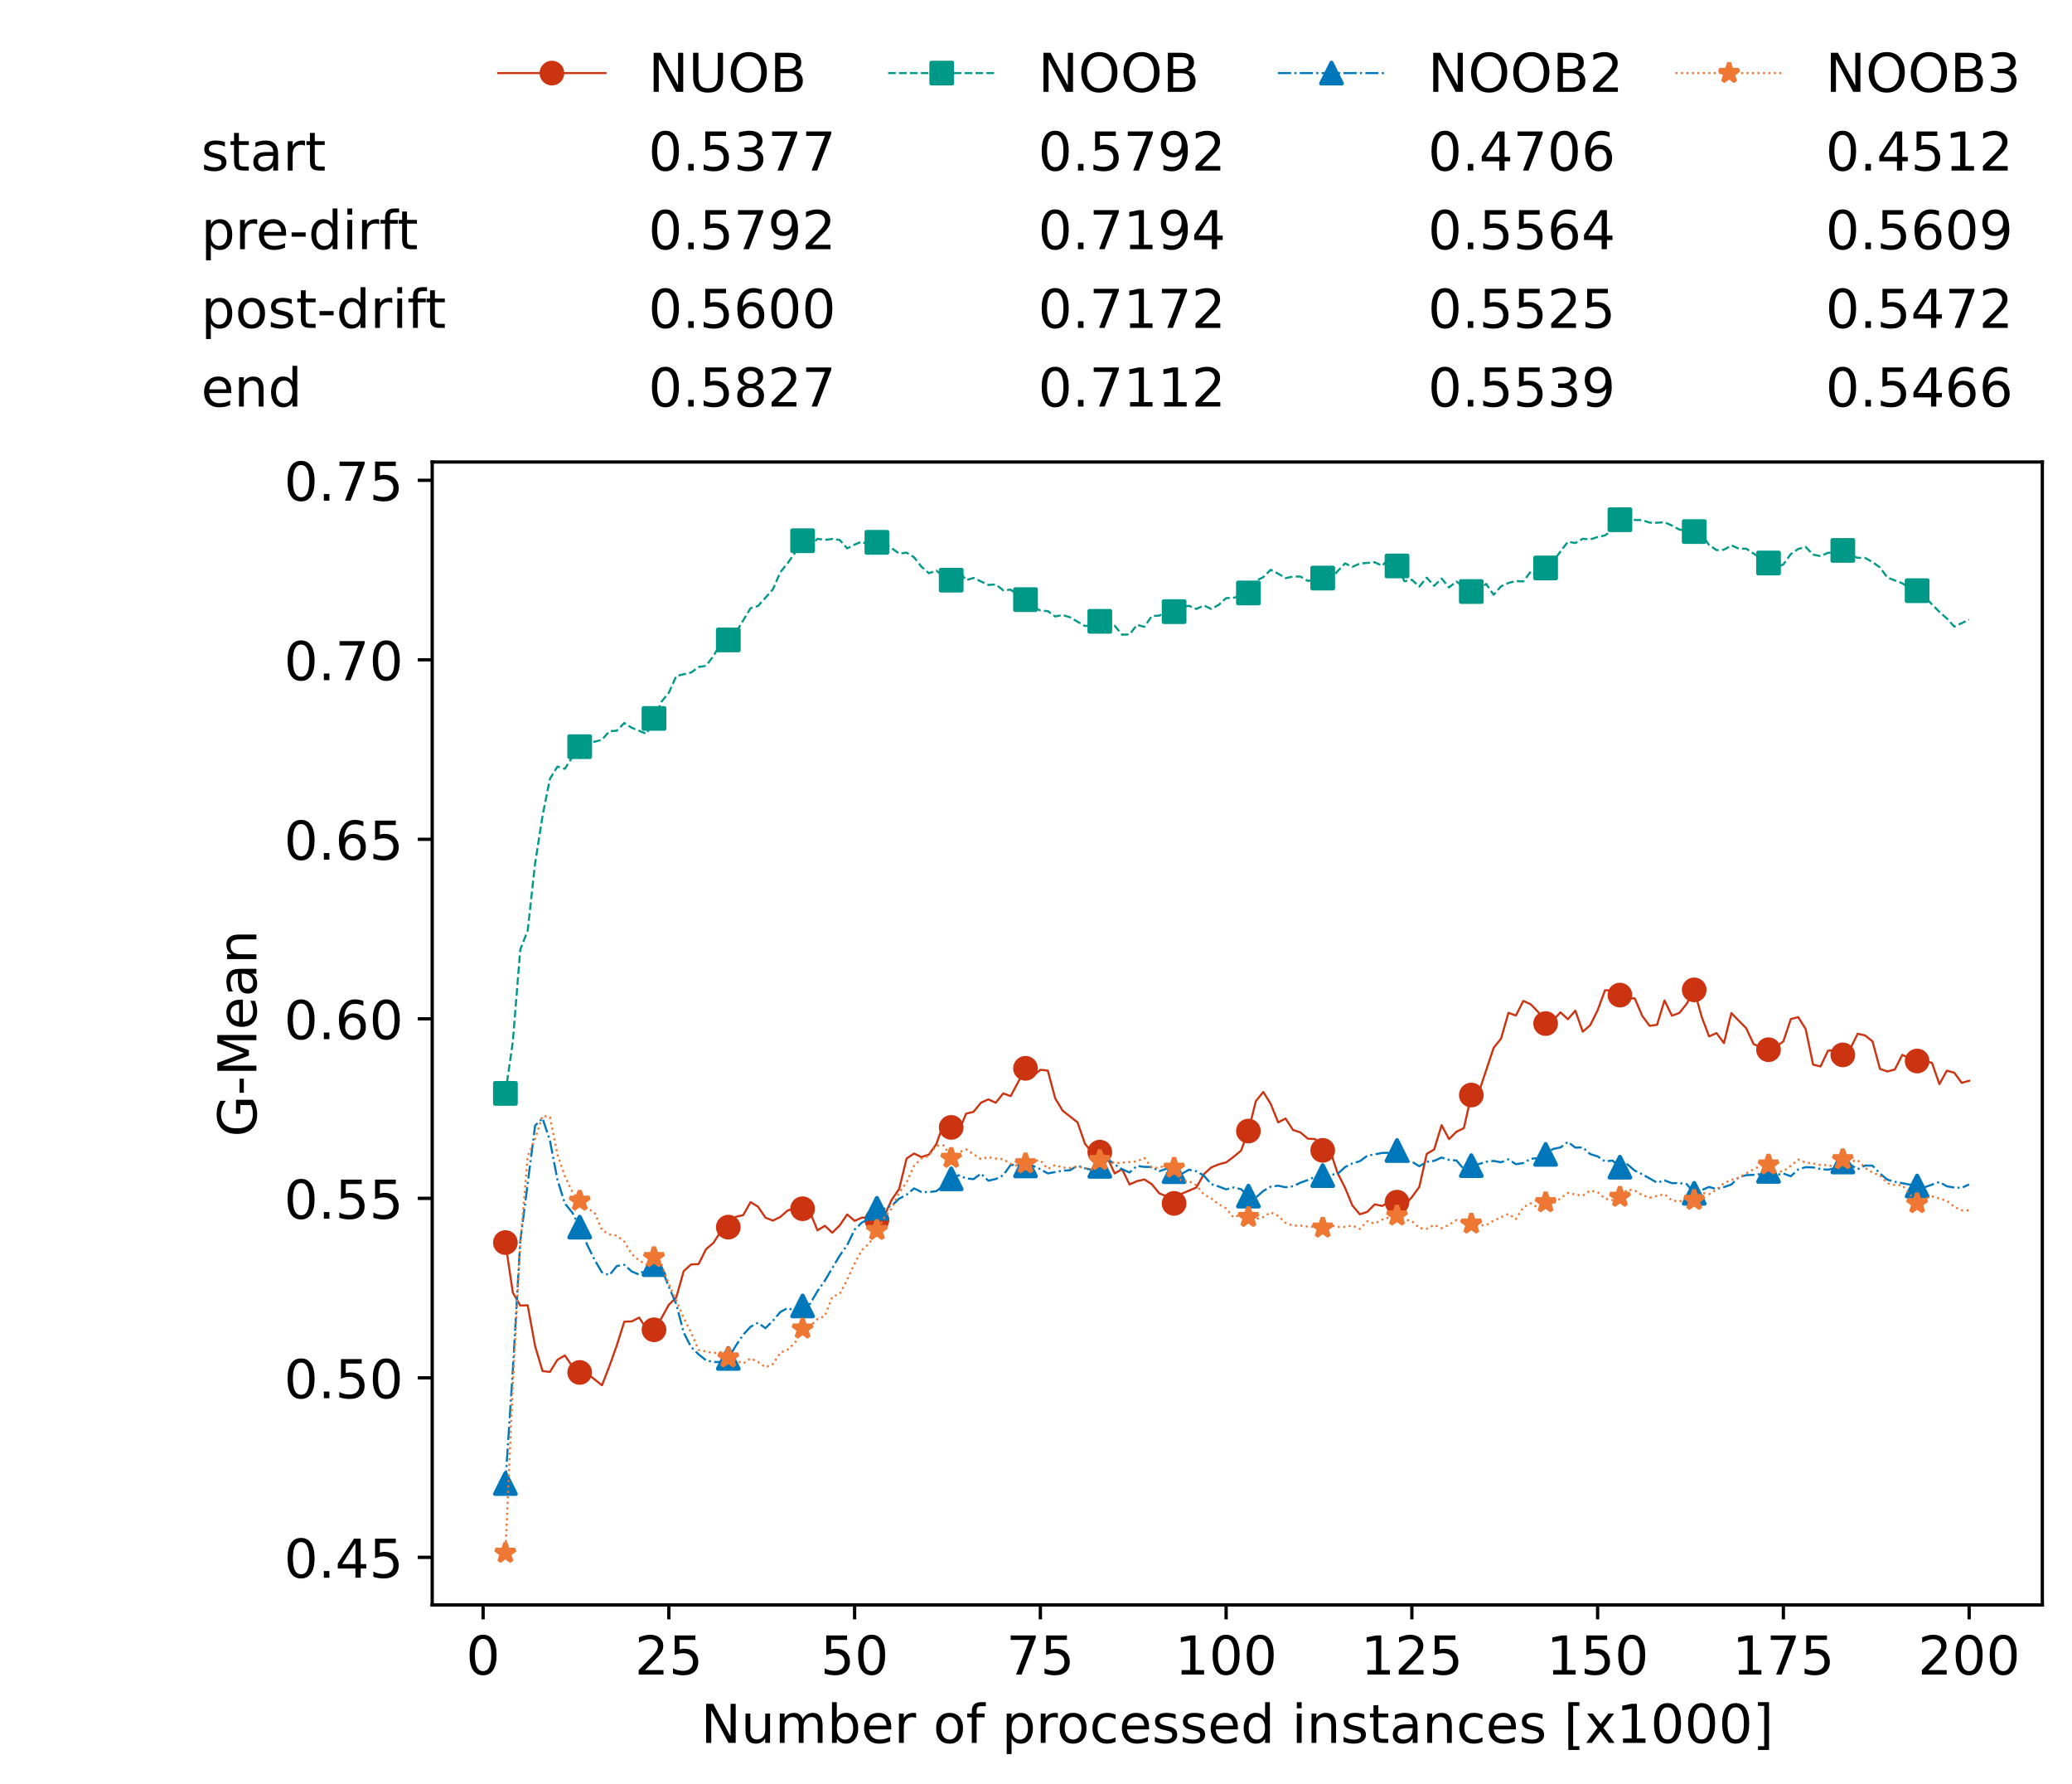 <?xml version="1.0" encoding="utf-8" standalone="no"?>
<!DOCTYPE svg PUBLIC "-//W3C//DTD SVG 1.1//EN"
  "http://www.w3.org/Graphics/SVG/1.1/DTD/svg11.dtd">
<!-- Created with matplotlib (https://matplotlib.org/) -->
<svg height="432.615pt" version="1.1" viewBox="0 0 502.65 432.615" width="502.65pt" xmlns="http://www.w3.org/2000/svg" xmlns:xlink="http://www.w3.org/1999/xlink">
 <defs>
  <style type="text/css">*{stroke-linecap:butt;stroke-linejoin:round;}</style>
 </defs>
 <g id="figure_1">
  <g id="patch_1">
   <path d="M 0 432.615 
L 502.65 432.615 
L 502.65 0 
L 0 0 
z
" style="fill:#ffffff;"/>
  </g>
  <g id="axes_1">
   <g id="patch_2">
    <path d="M 104.85 389.252 
L 495.45 389.252 
L 495.45 112.052 
L 104.85 112.052 
z
" style="fill:#ffffff;"/>
   </g>
   <g id="matplotlib.axis_1">
    <g id="xtick_1">
     <g id="line2d_1">
      <defs>
       <path d="M 0 0 
L 0 3.5 
" id="mc6a3a3be41" style="stroke:#000000;stroke-width:0.8;"/>
      </defs>
      <g>
       <use style="stroke:#000000;stroke-width:0.8;" x="117.197" xlink:href="#mc6a3a3be41" y="389.252"/>
      </g>
     </g>
     <g id="text_1">
      <!-- 0 -->
      <g transform="translate(113.061 406.13)scale(0.13 -0.13)">
       <defs>
        <path d="M 31.781 66.406 
Q 24.172 66.406 20.328 58.906 
Q 16.5 51.422 16.5 36.375 
Q 16.5 21.391 20.328 13.891 
Q 24.172 6.391 31.781 6.391 
Q 39.453 6.391 43.281 13.891 
Q 47.125 21.391 47.125 36.375 
Q 47.125 51.422 43.281 58.906 
Q 39.453 66.406 31.781 66.406 
z
M 31.781 74.219 
Q 44.047 74.219 50.516 64.516 
Q 56.984 54.828 56.984 36.375 
Q 56.984 17.969 50.516 8.266 
Q 44.047 -1.422 31.781 -1.422 
Q 19.531 -1.422 13.062 8.266 
Q 6.594 17.969 6.594 36.375 
Q 6.594 54.828 13.062 64.516 
Q 19.531 74.219 31.781 74.219 
z
" id="DejaVuSans-48"/>
       </defs>
       <use xlink:href="#DejaVuSans-48"/>
      </g>
     </g>
    </g>
    <g id="xtick_2">
     <g id="line2d_2">
      <g>
       <use style="stroke:#000000;stroke-width:0.8;" x="162.259" xlink:href="#mc6a3a3be41" y="389.252"/>
      </g>
     </g>
     <g id="text_2">
      <!-- 25 -->
      <g transform="translate(153.988 406.13)scale(0.13 -0.13)">
       <defs>
        <path d="M 19.188 8.297 
L 53.609 8.297 
L 53.609 0 
L 7.328 0 
L 7.328 8.297 
Q 12.938 14.109 22.625 23.891 
Q 32.328 33.688 34.812 36.531 
Q 39.547 41.844 41.422 45.531 
Q 43.312 49.219 43.312 52.781 
Q 43.312 58.594 39.234 62.25 
Q 35.156 65.922 28.609 65.922 
Q 23.969 65.922 18.812 64.312 
Q 13.672 62.703 7.812 59.422 
L 7.812 69.391 
Q 13.766 71.781 18.938 73 
Q 24.125 74.219 28.422 74.219 
Q 39.75 74.219 46.484 68.547 
Q 53.219 62.891 53.219 53.422 
Q 53.219 48.922 51.531 44.891 
Q 49.859 40.875 45.406 35.406 
Q 44.188 33.984 37.641 27.219 
Q 31.109 20.453 19.188 8.297 
z
" id="DejaVuSans-50"/>
        <path d="M 10.797 72.906 
L 49.516 72.906 
L 49.516 64.594 
L 19.828 64.594 
L 19.828 46.734 
Q 21.969 47.469 24.109 47.828 
Q 26.266 48.188 28.422 48.188 
Q 40.625 48.188 47.75 41.5 
Q 54.891 34.812 54.891 23.391 
Q 54.891 11.625 47.562 5.094 
Q 40.234 -1.422 26.906 -1.422 
Q 22.312 -1.422 17.547 -0.641 
Q 12.797 0.141 7.719 1.703 
L 7.719 11.625 
Q 12.109 9.234 16.797 8.062 
Q 21.484 6.891 26.703 6.891 
Q 35.156 6.891 40.078 11.328 
Q 45.016 15.766 45.016 23.391 
Q 45.016 31 40.078 35.438 
Q 35.156 39.891 26.703 39.891 
Q 22.75 39.891 18.812 39.016 
Q 14.891 38.141 10.797 36.281 
z
" id="DejaVuSans-53"/>
       </defs>
       <use xlink:href="#DejaVuSans-50"/>
       <use x="63.623" xlink:href="#DejaVuSans-53"/>
      </g>
     </g>
    </g>
    <g id="xtick_3">
     <g id="line2d_3">
      <g>
       <use style="stroke:#000000;stroke-width:0.8;" x="207.322" xlink:href="#mc6a3a3be41" y="389.252"/>
      </g>
     </g>
     <g id="text_3">
      <!-- 50 -->
      <g transform="translate(199.05 406.13)scale(0.13 -0.13)">
       <use xlink:href="#DejaVuSans-53"/>
       <use x="63.623" xlink:href="#DejaVuSans-48"/>
      </g>
     </g>
    </g>
    <g id="xtick_4">
     <g id="line2d_4">
      <g>
       <use style="stroke:#000000;stroke-width:0.8;" x="252.384" xlink:href="#mc6a3a3be41" y="389.252"/>
      </g>
     </g>
     <g id="text_4">
      <!-- 75 -->
      <g transform="translate(244.113 406.13)scale(0.13 -0.13)">
       <defs>
        <path d="M 8.203 72.906 
L 55.078 72.906 
L 55.078 68.703 
L 28.609 0 
L 18.312 0 
L 43.219 64.594 
L 8.203 64.594 
z
" id="DejaVuSans-55"/>
       </defs>
       <use xlink:href="#DejaVuSans-55"/>
       <use x="63.623" xlink:href="#DejaVuSans-53"/>
      </g>
     </g>
    </g>
    <g id="xtick_5">
     <g id="line2d_5">
      <g>
       <use style="stroke:#000000;stroke-width:0.8;" x="297.446" xlink:href="#mc6a3a3be41" y="389.252"/>
      </g>
     </g>
     <g id="text_5">
      <!-- 100 -->
      <g transform="translate(285.039 406.13)scale(0.13 -0.13)">
       <defs>
        <path d="M 12.406 8.297 
L 28.516 8.297 
L 28.516 63.922 
L 10.984 60.406 
L 10.984 69.391 
L 28.422 72.906 
L 38.281 72.906 
L 38.281 8.297 
L 54.391 8.297 
L 54.391 0 
L 12.406 0 
z
" id="DejaVuSans-49"/>
       </defs>
       <use xlink:href="#DejaVuSans-49"/>
       <use x="63.623" xlink:href="#DejaVuSans-48"/>
       <use x="127.246" xlink:href="#DejaVuSans-48"/>
      </g>
     </g>
    </g>
    <g id="xtick_6">
     <g id="line2d_6">
      <g>
       <use style="stroke:#000000;stroke-width:0.8;" x="342.509" xlink:href="#mc6a3a3be41" y="389.252"/>
      </g>
     </g>
     <g id="text_6">
      <!-- 125 -->
      <g transform="translate(330.102 406.13)scale(0.13 -0.13)">
       <use xlink:href="#DejaVuSans-49"/>
       <use x="63.623" xlink:href="#DejaVuSans-50"/>
       <use x="127.246" xlink:href="#DejaVuSans-53"/>
      </g>
     </g>
    </g>
    <g id="xtick_7">
     <g id="line2d_7">
      <g>
       <use style="stroke:#000000;stroke-width:0.8;" x="387.571" xlink:href="#mc6a3a3be41" y="389.252"/>
      </g>
     </g>
     <g id="text_7">
      <!-- 150 -->
      <g transform="translate(375.164 406.13)scale(0.13 -0.13)">
       <use xlink:href="#DejaVuSans-49"/>
       <use x="63.623" xlink:href="#DejaVuSans-53"/>
       <use x="127.246" xlink:href="#DejaVuSans-48"/>
      </g>
     </g>
    </g>
    <g id="xtick_8">
     <g id="line2d_8">
      <g>
       <use style="stroke:#000000;stroke-width:0.8;" x="432.633" xlink:href="#mc6a3a3be41" y="389.252"/>
      </g>
     </g>
     <g id="text_8">
      <!-- 175 -->
      <g transform="translate(420.226 406.13)scale(0.13 -0.13)">
       <use xlink:href="#DejaVuSans-49"/>
       <use x="63.623" xlink:href="#DejaVuSans-55"/>
       <use x="127.246" xlink:href="#DejaVuSans-53"/>
      </g>
     </g>
    </g>
    <g id="xtick_9">
     <g id="line2d_9">
      <g>
       <use style="stroke:#000000;stroke-width:0.8;" x="477.695" xlink:href="#mc6a3a3be41" y="389.252"/>
      </g>
     </g>
     <g id="text_9">
      <!-- 200 -->
      <g transform="translate(465.289 406.13)scale(0.13 -0.13)">
       <use xlink:href="#DejaVuSans-50"/>
       <use x="63.623" xlink:href="#DejaVuSans-48"/>
       <use x="127.246" xlink:href="#DejaVuSans-48"/>
      </g>
     </g>
    </g>
    <g id="text_10">
     <!-- Number of processed instances [x1000] -->
     <g transform="translate(170.025 422.711)scale(0.13 -0.13)">
      <defs>
       <path d="M 9.812 72.906 
L 23.094 72.906 
L 55.422 11.922 
L 55.422 72.906 
L 64.984 72.906 
L 64.984 0 
L 51.703 0 
L 19.391 60.984 
L 19.391 0 
L 9.812 0 
z
" id="DejaVuSans-78"/>
       <path d="M 8.5 21.578 
L 8.5 54.688 
L 17.484 54.688 
L 17.484 21.922 
Q 17.484 14.156 20.5 10.266 
Q 23.531 6.391 29.594 6.391 
Q 36.859 6.391 41.078 11.031 
Q 45.312 15.672 45.312 23.688 
L 45.312 54.688 
L 54.297 54.688 
L 54.297 0 
L 45.312 0 
L 45.312 8.406 
Q 42.047 3.422 37.719 1 
Q 33.406 -1.422 27.688 -1.422 
Q 18.266 -1.422 13.375 4.438 
Q 8.5 10.297 8.5 21.578 
z
M 31.109 56 
z
" id="DejaVuSans-117"/>
       <path d="M 52 44.188 
Q 55.375 50.25 60.062 53.125 
Q 64.75 56 71.094 56 
Q 79.641 56 84.281 50.016 
Q 88.922 44.047 88.922 33.016 
L 88.922 0 
L 79.891 0 
L 79.891 32.719 
Q 79.891 40.578 77.094 44.375 
Q 74.312 48.188 68.609 48.188 
Q 61.625 48.188 57.562 43.547 
Q 53.516 38.922 53.516 30.906 
L 53.516 0 
L 44.484 0 
L 44.484 32.719 
Q 44.484 40.625 41.703 44.406 
Q 38.922 48.188 33.109 48.188 
Q 26.219 48.188 22.156 43.531 
Q 18.109 38.875 18.109 30.906 
L 18.109 0 
L 9.078 0 
L 9.078 54.688 
L 18.109 54.688 
L 18.109 46.188 
Q 21.188 51.219 25.484 53.609 
Q 29.781 56 35.688 56 
Q 41.656 56 45.828 52.969 
Q 50 49.953 52 44.188 
z
" id="DejaVuSans-109"/>
       <path d="M 48.688 27.297 
Q 48.688 37.203 44.609 42.844 
Q 40.531 48.484 33.406 48.484 
Q 26.266 48.484 22.188 42.844 
Q 18.109 37.203 18.109 27.297 
Q 18.109 17.391 22.188 11.75 
Q 26.266 6.109 33.406 6.109 
Q 40.531 6.109 44.609 11.75 
Q 48.688 17.391 48.688 27.297 
z
M 18.109 46.391 
Q 20.953 51.266 25.266 53.625 
Q 29.594 56 35.594 56 
Q 45.562 56 51.781 48.094 
Q 58.016 40.188 58.016 27.297 
Q 58.016 14.406 51.781 6.484 
Q 45.562 -1.422 35.594 -1.422 
Q 29.594 -1.422 25.266 0.953 
Q 20.953 3.328 18.109 8.203 
L 18.109 0 
L 9.078 0 
L 9.078 75.984 
L 18.109 75.984 
z
" id="DejaVuSans-98"/>
       <path d="M 56.203 29.594 
L 56.203 25.203 
L 14.891 25.203 
Q 15.484 15.922 20.484 11.062 
Q 25.484 6.203 34.422 6.203 
Q 39.594 6.203 44.453 7.469 
Q 49.312 8.734 54.109 11.281 
L 54.109 2.781 
Q 49.266 0.734 44.188 -0.344 
Q 39.109 -1.422 33.891 -1.422 
Q 20.797 -1.422 13.156 6.188 
Q 5.516 13.812 5.516 26.812 
Q 5.516 40.234 12.766 48.109 
Q 20.016 56 32.328 56 
Q 43.359 56 49.781 48.891 
Q 56.203 41.797 56.203 29.594 
z
M 47.219 32.234 
Q 47.125 39.594 43.094 43.984 
Q 39.062 48.391 32.422 48.391 
Q 24.906 48.391 20.391 44.141 
Q 15.875 39.891 15.188 32.172 
z
" id="DejaVuSans-101"/>
       <path d="M 41.109 46.297 
Q 39.594 47.172 37.812 47.578 
Q 36.031 48 33.891 48 
Q 26.266 48 22.188 43.047 
Q 18.109 38.094 18.109 28.812 
L 18.109 0 
L 9.078 0 
L 9.078 54.688 
L 18.109 54.688 
L 18.109 46.188 
Q 20.953 51.172 25.484 53.578 
Q 30.031 56 36.531 56 
Q 37.453 56 38.578 55.875 
Q 39.703 55.766 41.062 55.516 
z
" id="DejaVuSans-114"/>
       <path id="DejaVuSans-32"/>
       <path d="M 30.609 48.391 
Q 23.391 48.391 19.188 42.75 
Q 14.984 37.109 14.984 27.297 
Q 14.984 17.484 19.156 11.844 
Q 23.344 6.203 30.609 6.203 
Q 37.797 6.203 41.984 11.859 
Q 46.188 17.531 46.188 27.297 
Q 46.188 37.016 41.984 42.703 
Q 37.797 48.391 30.609 48.391 
z
M 30.609 56 
Q 42.328 56 49.016 48.375 
Q 55.719 40.766 55.719 27.297 
Q 55.719 13.875 49.016 6.219 
Q 42.328 -1.422 30.609 -1.422 
Q 18.844 -1.422 12.172 6.219 
Q 5.516 13.875 5.516 27.297 
Q 5.516 40.766 12.172 48.375 
Q 18.844 56 30.609 56 
z
" id="DejaVuSans-111"/>
       <path d="M 37.109 75.984 
L 37.109 68.5 
L 28.516 68.5 
Q 23.688 68.5 21.797 66.547 
Q 19.922 64.594 19.922 59.516 
L 19.922 54.688 
L 34.719 54.688 
L 34.719 47.703 
L 19.922 47.703 
L 19.922 0 
L 10.891 0 
L 10.891 47.703 
L 2.297 47.703 
L 2.297 54.688 
L 10.891 54.688 
L 10.891 58.5 
Q 10.891 67.625 15.141 71.797 
Q 19.391 75.984 28.609 75.984 
z
" id="DejaVuSans-102"/>
       <path d="M 18.109 8.203 
L 18.109 -20.797 
L 9.078 -20.797 
L 9.078 54.688 
L 18.109 54.688 
L 18.109 46.391 
Q 20.953 51.266 25.266 53.625 
Q 29.594 56 35.594 56 
Q 45.562 56 51.781 48.094 
Q 58.016 40.188 58.016 27.297 
Q 58.016 14.406 51.781 6.484 
Q 45.562 -1.422 35.594 -1.422 
Q 29.594 -1.422 25.266 0.953 
Q 20.953 3.328 18.109 8.203 
z
M 48.688 27.297 
Q 48.688 37.203 44.609 42.844 
Q 40.531 48.484 33.406 48.484 
Q 26.266 48.484 22.188 42.844 
Q 18.109 37.203 18.109 27.297 
Q 18.109 17.391 22.188 11.75 
Q 26.266 6.109 33.406 6.109 
Q 40.531 6.109 44.609 11.75 
Q 48.688 17.391 48.688 27.297 
z
" id="DejaVuSans-112"/>
       <path d="M 48.781 52.594 
L 48.781 44.188 
Q 44.969 46.297 41.141 47.344 
Q 37.312 48.391 33.406 48.391 
Q 24.656 48.391 19.812 42.844 
Q 14.984 37.312 14.984 27.297 
Q 14.984 17.281 19.812 11.734 
Q 24.656 6.203 33.406 6.203 
Q 37.312 6.203 41.141 7.25 
Q 44.969 8.297 48.781 10.406 
L 48.781 2.094 
Q 45.016 0.344 40.984 -0.531 
Q 36.969 -1.422 32.422 -1.422 
Q 20.062 -1.422 12.781 6.344 
Q 5.516 14.109 5.516 27.297 
Q 5.516 40.672 12.859 48.328 
Q 20.219 56 33.016 56 
Q 37.156 56 41.109 55.141 
Q 45.062 54.297 48.781 52.594 
z
" id="DejaVuSans-99"/>
       <path d="M 44.281 53.078 
L 44.281 44.578 
Q 40.484 46.531 36.375 47.5 
Q 32.281 48.484 27.875 48.484 
Q 21.188 48.484 17.844 46.438 
Q 14.5 44.391 14.5 40.281 
Q 14.5 37.156 16.891 35.375 
Q 19.281 33.594 26.516 31.984 
L 29.594 31.297 
Q 39.156 29.25 43.188 25.516 
Q 47.219 21.781 47.219 15.094 
Q 47.219 7.469 41.188 3.016 
Q 35.156 -1.422 24.609 -1.422 
Q 20.219 -1.422 15.453 -0.562 
Q 10.688 0.297 5.422 2 
L 5.422 11.281 
Q 10.406 8.688 15.234 7.391 
Q 20.062 6.109 24.812 6.109 
Q 31.156 6.109 34.562 8.281 
Q 37.984 10.453 37.984 14.406 
Q 37.984 18.062 35.516 20.016 
Q 33.062 21.969 24.703 23.781 
L 21.578 24.516 
Q 13.234 26.266 9.516 29.906 
Q 5.812 33.547 5.812 39.891 
Q 5.812 47.609 11.281 51.797 
Q 16.75 56 26.812 56 
Q 31.781 56 36.172 55.266 
Q 40.578 54.547 44.281 53.078 
z
" id="DejaVuSans-115"/>
       <path d="M 45.406 46.391 
L 45.406 75.984 
L 54.391 75.984 
L 54.391 0 
L 45.406 0 
L 45.406 8.203 
Q 42.578 3.328 38.25 0.953 
Q 33.938 -1.422 27.875 -1.422 
Q 17.969 -1.422 11.734 6.484 
Q 5.516 14.406 5.516 27.297 
Q 5.516 40.188 11.734 48.094 
Q 17.969 56 27.875 56 
Q 33.938 56 38.25 53.625 
Q 42.578 51.266 45.406 46.391 
z
M 14.797 27.297 
Q 14.797 17.391 18.875 11.75 
Q 22.953 6.109 30.078 6.109 
Q 37.203 6.109 41.297 11.75 
Q 45.406 17.391 45.406 27.297 
Q 45.406 37.203 41.297 42.844 
Q 37.203 48.484 30.078 48.484 
Q 22.953 48.484 18.875 42.844 
Q 14.797 37.203 14.797 27.297 
z
" id="DejaVuSans-100"/>
       <path d="M 9.422 54.688 
L 18.406 54.688 
L 18.406 0 
L 9.422 0 
z
M 9.422 75.984 
L 18.406 75.984 
L 18.406 64.594 
L 9.422 64.594 
z
" id="DejaVuSans-105"/>
       <path d="M 54.891 33.016 
L 54.891 0 
L 45.906 0 
L 45.906 32.719 
Q 45.906 40.484 42.875 44.328 
Q 39.844 48.188 33.797 48.188 
Q 26.516 48.188 22.312 43.547 
Q 18.109 38.922 18.109 30.906 
L 18.109 0 
L 9.078 0 
L 9.078 54.688 
L 18.109 54.688 
L 18.109 46.188 
Q 21.344 51.125 25.703 53.562 
Q 30.078 56 35.797 56 
Q 45.219 56 50.047 50.172 
Q 54.891 44.344 54.891 33.016 
z
" id="DejaVuSans-110"/>
       <path d="M 18.312 70.219 
L 18.312 54.688 
L 36.812 54.688 
L 36.812 47.703 
L 18.312 47.703 
L 18.312 18.016 
Q 18.312 11.328 20.141 9.422 
Q 21.969 7.516 27.594 7.516 
L 36.812 7.516 
L 36.812 0 
L 27.594 0 
Q 17.188 0 13.234 3.875 
Q 9.281 7.766 9.281 18.016 
L 9.281 47.703 
L 2.688 47.703 
L 2.688 54.688 
L 9.281 54.688 
L 9.281 70.219 
z
" id="DejaVuSans-116"/>
       <path d="M 34.281 27.484 
Q 23.391 27.484 19.188 25 
Q 14.984 22.516 14.984 16.5 
Q 14.984 11.719 18.141 8.906 
Q 21.297 6.109 26.703 6.109 
Q 34.188 6.109 38.703 11.406 
Q 43.219 16.703 43.219 25.484 
L 43.219 27.484 
z
M 52.203 31.203 
L 52.203 0 
L 43.219 0 
L 43.219 8.297 
Q 40.141 3.328 35.547 0.953 
Q 30.953 -1.422 24.312 -1.422 
Q 15.922 -1.422 10.953 3.297 
Q 6 8.016 6 15.922 
Q 6 25.141 12.172 29.828 
Q 18.359 34.516 30.609 34.516 
L 43.219 34.516 
L 43.219 35.406 
Q 43.219 41.609 39.141 45 
Q 35.062 48.391 27.688 48.391 
Q 23 48.391 18.547 47.266 
Q 14.109 46.141 10.016 43.891 
L 10.016 52.203 
Q 14.938 54.109 19.578 55.047 
Q 24.219 56 28.609 56 
Q 40.484 56 46.344 49.844 
Q 52.203 43.703 52.203 31.203 
z
" id="DejaVuSans-97"/>
       <path d="M 8.594 75.984 
L 29.297 75.984 
L 29.297 69 
L 17.578 69 
L 17.578 -6.203 
L 29.297 -6.203 
L 29.297 -13.188 
L 8.594 -13.188 
z
" id="DejaVuSans-91"/>
       <path d="M 54.891 54.688 
L 35.109 28.078 
L 55.906 0 
L 45.312 0 
L 29.391 21.484 
L 13.484 0 
L 2.875 0 
L 24.125 28.609 
L 4.688 54.688 
L 15.281 54.688 
L 29.781 35.203 
L 44.281 54.688 
z
" id="DejaVuSans-120"/>
       <path d="M 30.422 75.984 
L 30.422 -13.188 
L 9.719 -13.188 
L 9.719 -6.203 
L 21.391 -6.203 
L 21.391 69 
L 9.719 69 
L 9.719 75.984 
z
" id="DejaVuSans-93"/>
      </defs>
      <use xlink:href="#DejaVuSans-78"/>
      <use x="74.805" xlink:href="#DejaVuSans-117"/>
      <use x="138.184" xlink:href="#DejaVuSans-109"/>
      <use x="235.596" xlink:href="#DejaVuSans-98"/>
      <use x="299.072" xlink:href="#DejaVuSans-101"/>
      <use x="360.596" xlink:href="#DejaVuSans-114"/>
      <use x="401.709" xlink:href="#DejaVuSans-32"/>
      <use x="433.496" xlink:href="#DejaVuSans-111"/>
      <use x="494.678" xlink:href="#DejaVuSans-102"/>
      <use x="529.883" xlink:href="#DejaVuSans-32"/>
      <use x="561.67" xlink:href="#DejaVuSans-112"/>
      <use x="625.146" xlink:href="#DejaVuSans-114"/>
      <use x="664.01" xlink:href="#DejaVuSans-111"/>
      <use x="725.191" xlink:href="#DejaVuSans-99"/>
      <use x="780.172" xlink:href="#DejaVuSans-101"/>
      <use x="841.695" xlink:href="#DejaVuSans-115"/>
      <use x="893.795" xlink:href="#DejaVuSans-115"/>
      <use x="945.895" xlink:href="#DejaVuSans-101"/>
      <use x="1007.418" xlink:href="#DejaVuSans-100"/>
      <use x="1070.895" xlink:href="#DejaVuSans-32"/>
      <use x="1102.682" xlink:href="#DejaVuSans-105"/>
      <use x="1130.465" xlink:href="#DejaVuSans-110"/>
      <use x="1193.844" xlink:href="#DejaVuSans-115"/>
      <use x="1245.943" xlink:href="#DejaVuSans-116"/>
      <use x="1285.152" xlink:href="#DejaVuSans-97"/>
      <use x="1346.432" xlink:href="#DejaVuSans-110"/>
      <use x="1409.811" xlink:href="#DejaVuSans-99"/>
      <use x="1464.791" xlink:href="#DejaVuSans-101"/>
      <use x="1526.314" xlink:href="#DejaVuSans-115"/>
      <use x="1578.414" xlink:href="#DejaVuSans-32"/>
      <use x="1610.201" xlink:href="#DejaVuSans-91"/>
      <use x="1649.215" xlink:href="#DejaVuSans-120"/>
      <use x="1708.395" xlink:href="#DejaVuSans-49"/>
      <use x="1772.018" xlink:href="#DejaVuSans-48"/>
      <use x="1835.641" xlink:href="#DejaVuSans-48"/>
      <use x="1899.264" xlink:href="#DejaVuSans-48"/>
      <use x="1962.887" xlink:href="#DejaVuSans-93"/>
     </g>
    </g>
   </g>
   <g id="matplotlib.axis_2">
    <g id="ytick_1">
     <g id="line2d_10">
      <defs>
       <path d="M 0 0 
L -3.5 0 
" id="m41210421da" style="stroke:#000000;stroke-width:0.8;"/>
      </defs>
      <g>
       <use style="stroke:#000000;stroke-width:0.8;" x="104.85" xlink:href="#m41210421da" y="377.711"/>
      </g>
     </g>
     <g id="text_11">
      <!-- 0.45 -->
      <g transform="translate(68.905 382.65)scale(0.13 -0.13)">
       <defs>
        <path d="M 10.688 12.406 
L 21 12.406 
L 21 0 
L 10.688 0 
z
" id="DejaVuSans-46"/>
        <path d="M 37.797 64.312 
L 12.891 25.391 
L 37.797 25.391 
z
M 35.203 72.906 
L 47.609 72.906 
L 47.609 25.391 
L 58.016 25.391 
L 58.016 17.188 
L 47.609 17.188 
L 47.609 0 
L 37.797 0 
L 37.797 17.188 
L 4.891 17.188 
L 4.891 26.703 
z
" id="DejaVuSans-52"/>
       </defs>
       <use xlink:href="#DejaVuSans-48"/>
       <use x="63.623" xlink:href="#DejaVuSans-46"/>
       <use x="95.41" xlink:href="#DejaVuSans-52"/>
       <use x="159.033" xlink:href="#DejaVuSans-53"/>
      </g>
     </g>
    </g>
    <g id="ytick_2">
     <g id="line2d_11">
      <g>
       <use style="stroke:#000000;stroke-width:0.8;" x="104.85" xlink:href="#m41210421da" y="334.173"/>
      </g>
     </g>
     <g id="text_12">
      <!-- 0.50 -->
      <g transform="translate(68.905 339.112)scale(0.13 -0.13)">
       <use xlink:href="#DejaVuSans-48"/>
       <use x="63.623" xlink:href="#DejaVuSans-46"/>
       <use x="95.41" xlink:href="#DejaVuSans-53"/>
       <use x="159.033" xlink:href="#DejaVuSans-48"/>
      </g>
     </g>
    </g>
    <g id="ytick_3">
     <g id="line2d_12">
      <g>
       <use style="stroke:#000000;stroke-width:0.8;" x="104.85" xlink:href="#m41210421da" y="290.636"/>
      </g>
     </g>
     <g id="text_13">
      <!-- 0.55 -->
      <g transform="translate(68.905 295.575)scale(0.13 -0.13)">
       <use xlink:href="#DejaVuSans-48"/>
       <use x="63.623" xlink:href="#DejaVuSans-46"/>
       <use x="95.41" xlink:href="#DejaVuSans-53"/>
       <use x="159.033" xlink:href="#DejaVuSans-53"/>
      </g>
     </g>
    </g>
    <g id="ytick_4">
     <g id="line2d_13">
      <g>
       <use style="stroke:#000000;stroke-width:0.8;" x="104.85" xlink:href="#m41210421da" y="247.098"/>
      </g>
     </g>
     <g id="text_14">
      <!-- 0.60 -->
      <g transform="translate(68.905 252.037)scale(0.13 -0.13)">
       <defs>
        <path d="M 33.016 40.375 
Q 26.375 40.375 22.484 35.828 
Q 18.609 31.297 18.609 23.391 
Q 18.609 15.531 22.484 10.953 
Q 26.375 6.391 33.016 6.391 
Q 39.656 6.391 43.531 10.953 
Q 47.406 15.531 47.406 23.391 
Q 47.406 31.297 43.531 35.828 
Q 39.656 40.375 33.016 40.375 
z
M 52.594 71.297 
L 52.594 62.312 
Q 48.875 64.062 45.094 64.984 
Q 41.312 65.922 37.594 65.922 
Q 27.828 65.922 22.672 59.328 
Q 17.531 52.734 16.797 39.406 
Q 19.672 43.656 24.016 45.922 
Q 28.375 48.188 33.594 48.188 
Q 44.578 48.188 50.953 41.516 
Q 57.328 34.859 57.328 23.391 
Q 57.328 12.156 50.688 5.359 
Q 44.047 -1.422 33.016 -1.422 
Q 20.359 -1.422 13.672 8.266 
Q 6.984 17.969 6.984 36.375 
Q 6.984 53.656 15.188 63.938 
Q 23.391 74.219 37.203 74.219 
Q 40.922 74.219 44.703 73.484 
Q 48.484 72.75 52.594 71.297 
z
" id="DejaVuSans-54"/>
       </defs>
       <use xlink:href="#DejaVuSans-48"/>
       <use x="63.623" xlink:href="#DejaVuSans-46"/>
       <use x="95.41" xlink:href="#DejaVuSans-54"/>
       <use x="159.033" xlink:href="#DejaVuSans-48"/>
      </g>
     </g>
    </g>
    <g id="ytick_5">
     <g id="line2d_14">
      <g>
       <use style="stroke:#000000;stroke-width:0.8;" x="104.85" xlink:href="#m41210421da" y="203.561"/>
      </g>
     </g>
     <g id="text_15">
      <!-- 0.65 -->
      <g transform="translate(68.905 208.5)scale(0.13 -0.13)">
       <use xlink:href="#DejaVuSans-48"/>
       <use x="63.623" xlink:href="#DejaVuSans-46"/>
       <use x="95.41" xlink:href="#DejaVuSans-54"/>
       <use x="159.033" xlink:href="#DejaVuSans-53"/>
      </g>
     </g>
    </g>
    <g id="ytick_6">
     <g id="line2d_15">
      <g>
       <use style="stroke:#000000;stroke-width:0.8;" x="104.85" xlink:href="#m41210421da" y="160.023"/>
      </g>
     </g>
     <g id="text_16">
      <!-- 0.70 -->
      <g transform="translate(68.905 164.962)scale(0.13 -0.13)">
       <use xlink:href="#DejaVuSans-48"/>
       <use x="63.623" xlink:href="#DejaVuSans-46"/>
       <use x="95.41" xlink:href="#DejaVuSans-55"/>
       <use x="159.033" xlink:href="#DejaVuSans-48"/>
      </g>
     </g>
    </g>
    <g id="ytick_7">
     <g id="line2d_16">
      <g>
       <use style="stroke:#000000;stroke-width:0.8;" x="104.85" xlink:href="#m41210421da" y="116.486"/>
      </g>
     </g>
     <g id="text_17">
      <!-- 0.75 -->
      <g transform="translate(68.905 121.425)scale(0.13 -0.13)">
       <use xlink:href="#DejaVuSans-48"/>
       <use x="63.623" xlink:href="#DejaVuSans-46"/>
       <use x="95.41" xlink:href="#DejaVuSans-55"/>
       <use x="159.033" xlink:href="#DejaVuSans-53"/>
      </g>
     </g>
    </g>
    <g id="text_18">
     <!-- G-Mean -->
     <g transform="translate(62.201 275.744)rotate(-90)scale(0.13 -0.13)">
      <defs>
       <path d="M 59.516 10.406 
L 59.516 29.984 
L 43.406 29.984 
L 43.406 38.094 
L 69.281 38.094 
L 69.281 6.781 
Q 63.578 2.734 56.688 0.656 
Q 49.812 -1.422 42 -1.422 
Q 24.906 -1.422 15.25 8.562 
Q 5.609 18.562 5.609 36.375 
Q 5.609 54.25 15.25 64.234 
Q 24.906 74.219 42 74.219 
Q 49.125 74.219 55.547 72.453 
Q 61.969 70.703 67.391 67.281 
L 67.391 56.781 
Q 61.922 61.422 55.766 63.766 
Q 49.609 66.109 42.828 66.109 
Q 29.438 66.109 22.719 58.641 
Q 16.016 51.172 16.016 36.375 
Q 16.016 21.625 22.719 14.156 
Q 29.438 6.688 42.828 6.688 
Q 48.047 6.688 52.141 7.594 
Q 56.25 8.5 59.516 10.406 
z
" id="DejaVuSans-71"/>
       <path d="M 4.891 31.391 
L 31.203 31.391 
L 31.203 23.391 
L 4.891 23.391 
z
" id="DejaVuSans-45"/>
       <path d="M 9.812 72.906 
L 24.516 72.906 
L 43.109 23.297 
L 61.812 72.906 
L 76.516 72.906 
L 76.516 0 
L 66.891 0 
L 66.891 64.016 
L 48.094 14.016 
L 38.188 14.016 
L 19.391 64.016 
L 19.391 0 
L 9.812 0 
z
" id="DejaVuSans-77"/>
      </defs>
      <use xlink:href="#DejaVuSans-71"/>
      <use x="77.49" xlink:href="#DejaVuSans-45"/>
      <use x="113.574" xlink:href="#DejaVuSans-77"/>
      <use x="199.854" xlink:href="#DejaVuSans-101"/>
      <use x="261.377" xlink:href="#DejaVuSans-97"/>
      <use x="322.656" xlink:href="#DejaVuSans-110"/>
     </g>
    </g>
   </g>
   <g id="line2d_17"/>
   <g id="line2d_18"/>
   <g id="line2d_19"/>
   <g id="line2d_20"/>
   <g id="line2d_21"/>
   <g id="line2d_22">
    <path clip-path="url(#pebaaa001ed)" d="M 122.605 301.365 
L 124.407 313.496 
L 126.21 316.631 
L 128.012 316.589 
L 129.815 326.483 
L 131.617 332.533 
L 133.419 332.732 
L 135.222 329.793 
L 137.024 328.749 
L 138.827 331.351 
L 140.629 332.866 
L 142.432 333.126 
L 146.037 335.981 
L 147.839 331.34 
L 149.642 326.288 
L 151.444 320.564 
L 153.247 320.485 
L 155.049 319.56 
L 156.852 322.267 
L 158.654 322.52 
L 160.457 319.696 
L 162.259 316.446 
L 164.062 314.663 
L 165.864 308.275 
L 167.667 306.67 
L 169.469 306.586 
L 171.272 302.984 
L 173.074 301.441 
L 174.877 298.627 
L 176.679 297.625 
L 178.482 295.122 
L 180.284 294.721 
L 182.087 291.548 
L 183.889 292.667 
L 185.692 295.323 
L 187.494 296.041 
L 189.297 295.146 
L 191.099 293.563 
L 192.902 293.081 
L 194.704 293.158 
L 196.507 294.015 
L 198.309 298.392 
L 200.112 297.299 
L 201.914 298.984 
L 203.717 297.177 
L 205.519 294.534 
L 207.322 296.105 
L 209.124 295.303 
L 210.927 295.349 
L 212.729 295.891 
L 214.532 294.832 
L 216.334 290.976 
L 218.137 288.325 
L 219.939 280.967 
L 221.742 279.772 
L 223.544 280.635 
L 225.347 280.021 
L 227.149 277.479 
L 228.952 272.413 
L 232.557 274.475 
L 234.359 270.109 
L 236.162 269.653 
L 237.964 267.451 
L 239.767 266.633 
L 241.569 267.452 
L 243.372 265.185 
L 245.174 265.848 
L 248.779 259.104 
L 250.581 260.99 
L 252.384 259.46 
L 254.186 259.65 
L 255.989 266.39 
L 257.791 269.384 
L 261.396 272.2 
L 263.199 277.387 
L 265.001 279.642 
L 266.804 279.43 
L 268.606 280.697 
L 270.409 284.599 
L 272.211 283.565 
L 274.014 287.264 
L 275.816 286.475 
L 277.619 286.057 
L 279.421 287.21 
L 281.224 289.422 
L 283.026 290.16 
L 284.829 291.865 
L 286.631 289.539 
L 290.236 287.998 
L 292.039 284.788 
L 293.841 283.139 
L 295.644 282.393 
L 297.446 281.921 
L 299.249 280.581 
L 301.051 279.091 
L 302.854 274.317 
L 304.656 267.065 
L 306.459 264.842 
L 308.261 267.719 
L 310.064 272.205 
L 311.866 271.283 
L 313.669 274.045 
L 315.471 274.652 
L 317.274 276.171 
L 319.076 276.265 
L 320.879 278.999 
L 322.681 279.132 
L 324.484 284.49 
L 326.286 288.056 
L 328.089 292.395 
L 329.891 294.511 
L 331.694 293.918 
L 333.496 292.099 
L 335.299 292.487 
L 337.101 291.476 
L 338.904 291.565 
L 340.706 292.294 
L 342.509 290.353 
L 344.311 287.852 
L 346.114 279.843 
L 347.916 278.796 
L 349.719 272.901 
L 351.521 276.272 
L 353.324 274.488 
L 355.126 273.609 
L 356.928 265.583 
L 358.731 264.982 
L 362.336 254.156 
L 364.138 251.904 
L 365.941 245.639 
L 367.743 246.304 
L 369.546 242.753 
L 371.348 243.577 
L 373.151 245.449 
L 374.953 248.252 
L 376.756 247.474 
L 378.558 245.526 
L 380.361 247.195 
L 382.163 245.127 
L 383.966 250.213 
L 385.768 248.65 
L 387.571 245.027 
L 389.373 240.159 
L 391.176 240.256 
L 392.978 241.348 
L 394.781 242.195 
L 396.583 242.137 
L 398.386 246.386 
L 400.188 248.796 
L 401.991 248.546 
L 403.793 242.65 
L 405.596 246.339 
L 407.398 245.674 
L 409.201 243.426 
L 411.003 240.079 
L 412.806 246.59 
L 414.608 251.363 
L 416.411 250.558 
L 418.213 252.982 
L 420.016 245.713 
L 423.621 249.389 
L 425.423 253.264 
L 429.028 254.591 
L 430.831 253.876 
L 432.633 252.575 
L 434.436 247.153 
L 436.238 246.694 
L 438.041 249.596 
L 439.843 258.207 
L 441.646 258.656 
L 443.448 254.846 
L 445.251 254.663 
L 447.053 255.845 
L 448.856 254.344 
L 450.658 250.711 
L 452.461 251.13 
L 454.263 252.58 
L 456.066 259.241 
L 457.868 259.874 
L 459.671 259.388 
L 461.473 255.835 
L 463.276 256.715 
L 465.078 257.335 
L 466.881 257.314 
L 468.683 257.776 
L 470.485 262.938 
L 472.288 259.674 
L 474.09 260.17 
L 475.893 262.624 
L 477.695 262.127 
L 477.695 262.127 
" style="fill:none;stroke:#cc3311;stroke-linecap:square;stroke-width:0.5;"/>
    <defs>
     <path d="M 0 2.5 
C 0.663 2.5 1.299 2.237 1.768 1.768 
C 2.237 1.299 2.5 0.663 2.5 0 
C 2.5 -0.663 2.237 -1.299 1.768 -1.768 
C 1.299 -2.237 0.663 -2.5 0 -2.5 
C -0.663 -2.5 -1.299 -2.237 -1.768 -1.768 
C -2.237 -1.299 -2.5 -0.663 -2.5 0 
C -2.5 0.663 -2.237 1.299 -1.768 1.768 
C -1.299 2.237 -0.663 2.5 0 2.5 
z
" id="mcdc0f20767" style="stroke:#cc3311;"/>
    </defs>
    <g clip-path="url(#pebaaa001ed)">
     <use style="fill:#cc3311;stroke:#cc3311;" x="122.605" xlink:href="#mcdc0f20767" y="301.365"/>
     <use style="fill:#cc3311;stroke:#cc3311;" x="140.629" xlink:href="#mcdc0f20767" y="332.866"/>
     <use style="fill:#cc3311;stroke:#cc3311;" x="158.654" xlink:href="#mcdc0f20767" y="322.52"/>
     <use style="fill:#cc3311;stroke:#cc3311;" x="176.679" xlink:href="#mcdc0f20767" y="297.625"/>
     <use style="fill:#cc3311;stroke:#cc3311;" x="194.704" xlink:href="#mcdc0f20767" y="293.158"/>
     <use style="fill:#cc3311;stroke:#cc3311;" x="212.729" xlink:href="#mcdc0f20767" y="295.891"/>
     <use style="fill:#cc3311;stroke:#cc3311;" x="230.754" xlink:href="#mcdc0f20767" y="273.436"/>
     <use style="fill:#cc3311;stroke:#cc3311;" x="248.779" xlink:href="#mcdc0f20767" y="259.104"/>
     <use style="fill:#cc3311;stroke:#cc3311;" x="266.804" xlink:href="#mcdc0f20767" y="279.43"/>
     <use style="fill:#cc3311;stroke:#cc3311;" x="284.829" xlink:href="#mcdc0f20767" y="291.865"/>
     <use style="fill:#cc3311;stroke:#cc3311;" x="302.854" xlink:href="#mcdc0f20767" y="274.317"/>
     <use style="fill:#cc3311;stroke:#cc3311;" x="320.879" xlink:href="#mcdc0f20767" y="278.999"/>
     <use style="fill:#cc3311;stroke:#cc3311;" x="338.904" xlink:href="#mcdc0f20767" y="291.565"/>
     <use style="fill:#cc3311;stroke:#cc3311;" x="356.928" xlink:href="#mcdc0f20767" y="265.583"/>
     <use style="fill:#cc3311;stroke:#cc3311;" x="374.953" xlink:href="#mcdc0f20767" y="248.252"/>
     <use style="fill:#cc3311;stroke:#cc3311;" x="392.978" xlink:href="#mcdc0f20767" y="241.348"/>
     <use style="fill:#cc3311;stroke:#cc3311;" x="411.003" xlink:href="#mcdc0f20767" y="240.079"/>
     <use style="fill:#cc3311;stroke:#cc3311;" x="429.028" xlink:href="#mcdc0f20767" y="254.591"/>
     <use style="fill:#cc3311;stroke:#cc3311;" x="447.053" xlink:href="#mcdc0f20767" y="255.845"/>
     <use style="fill:#cc3311;stroke:#cc3311;" x="465.078" xlink:href="#mcdc0f20767" y="257.335"/>
    </g>
   </g>
   <g id="line2d_23"/>
   <g id="line2d_24"/>
   <g id="line2d_25"/>
   <g id="line2d_26"/>
   <g id="line2d_27">
    <path clip-path="url(#pebaaa001ed)" d="M 122.605 265.181 
L 124.407 252.657 
L 126.21 230.321 
L 128.012 225.7 
L 129.815 209.353 
L 131.617 197.862 
L 133.419 188.859 
L 135.222 185.92 
L 137.024 186.467 
L 138.827 183.62 
L 140.629 181.095 
L 142.432 179.844 
L 144.234 179.9 
L 146.037 179.411 
L 147.839 177.33 
L 149.642 177.217 
L 151.444 175.349 
L 153.247 176.497 
L 156.852 177.987 
L 158.654 174.247 
L 160.457 170.191 
L 162.259 168.012 
L 164.062 163.955 
L 167.667 163.106 
L 169.469 161.778 
L 171.272 161.483 
L 173.074 159.111 
L 174.877 156.047 
L 176.679 155.208 
L 178.482 153.43 
L 182.087 147.516 
L 183.889 146.975 
L 187.494 142.938 
L 189.297 138.791 
L 191.099 136.562 
L 192.902 134.01 
L 194.704 131.145 
L 196.507 132.405 
L 198.309 130.682 
L 200.112 130.936 
L 201.914 130.716 
L 203.717 130.968 
L 205.519 132.998 
L 207.322 132.089 
L 209.124 131.334 
L 210.927 132.412 
L 212.729 131.535 
L 214.532 131.547 
L 216.334 132.976 
L 218.137 134.262 
L 219.939 134.04 
L 221.742 135.145 
L 223.544 137.468 
L 225.347 139.028 
L 227.149 138.401 
L 228.952 139.821 
L 230.754 140.71 
L 232.557 138.336 
L 234.359 140.719 
L 236.162 140.169 
L 239.767 141.869 
L 241.569 141.747 
L 243.372 143.171 
L 245.174 143.012 
L 246.976 144.339 
L 248.779 145.429 
L 250.581 147.174 
L 252.384 148.088 
L 254.186 148.217 
L 255.989 149.516 
L 257.791 149.16 
L 259.594 149.711 
L 263.199 151.838 
L 265.001 151.573 
L 266.804 150.695 
L 270.409 151.754 
L 272.211 153.93 
L 274.014 153.877 
L 275.816 151.55 
L 277.619 152.025 
L 279.421 149.402 
L 281.224 149.313 
L 283.026 148.381 
L 284.829 148.342 
L 286.631 147.212 
L 288.434 146.932 
L 290.236 147.693 
L 292.039 146.833 
L 293.841 147.697 
L 295.644 146.706 
L 297.446 145.061 
L 299.249 144.981 
L 301.051 144.542 
L 302.854 143.809 
L 304.656 140.887 
L 306.459 139.98 
L 308.261 138.193 
L 310.064 139.126 
L 311.866 140.217 
L 313.669 139.836 
L 315.471 139.828 
L 317.274 140.902 
L 320.879 140.206 
L 322.681 140.475 
L 326.286 136.648 
L 328.089 137.47 
L 329.891 136.682 
L 333.496 136.371 
L 335.299 137.223 
L 337.101 135.328 
L 338.904 137.264 
L 340.706 140.986 
L 342.509 140.619 
L 344.311 142.265 
L 346.114 140.099 
L 347.916 142.087 
L 349.719 140.306 
L 351.521 142.478 
L 353.324 141.027 
L 355.126 142.468 
L 356.928 143.469 
L 358.731 142.996 
L 360.533 141.619 
L 362.336 144.25 
L 364.138 142.212 
L 365.941 141.385 
L 367.743 140.927 
L 369.546 141.014 
L 371.348 138.624 
L 373.151 139.932 
L 374.953 137.752 
L 376.756 136.129 
L 380.361 131.385 
L 382.163 131.708 
L 383.966 130.661 
L 385.768 130.831 
L 387.571 130.245 
L 389.373 129.852 
L 391.176 128.535 
L 392.978 126.048 
L 394.781 124.652 
L 396.583 126.124 
L 398.386 126.134 
L 400.188 126.75 
L 401.991 126.778 
L 403.793 126.66 
L 405.596 127.466 
L 407.398 128.433 
L 411.003 128.925 
L 412.806 129.6 
L 414.608 132.191 
L 416.411 133.414 
L 418.213 133.327 
L 420.016 132.274 
L 421.818 133.06 
L 423.621 133.069 
L 427.226 135.467 
L 430.831 137.655 
L 432.633 136.889 
L 434.436 134.385 
L 436.238 133.137 
L 438.041 132.666 
L 439.843 134.504 
L 441.646 134.883 
L 443.448 134.071 
L 445.251 134.033 
L 447.053 133.497 
L 448.856 134.682 
L 450.658 135.286 
L 452.461 135.302 
L 454.263 136.325 
L 456.066 137.626 
L 457.868 140.073 
L 461.473 141.455 
L 463.276 142.665 
L 465.078 143.258 
L 466.881 144.743 
L 470.485 148.411 
L 472.288 150 
L 474.09 151.975 
L 477.695 150.292 
L 477.695 150.292 
" style="fill:none;stroke:#009988;stroke-dasharray:1.85,0.8;stroke-dashoffset:0;stroke-width:0.5;"/>
    <defs>
     <path d="M -2.5 2.5 
L 2.5 2.5 
L 2.5 -2.5 
L -2.5 -2.5 
z
" id="md0061fcfe6" style="stroke:#009988;stroke-linejoin:miter;"/>
    </defs>
    <g clip-path="url(#pebaaa001ed)">
     <use style="fill:#009988;stroke:#009988;stroke-linejoin:miter;" x="122.605" xlink:href="#md0061fcfe6" y="265.181"/>
     <use style="fill:#009988;stroke:#009988;stroke-linejoin:miter;" x="140.629" xlink:href="#md0061fcfe6" y="181.095"/>
     <use style="fill:#009988;stroke:#009988;stroke-linejoin:miter;" x="158.654" xlink:href="#md0061fcfe6" y="174.247"/>
     <use style="fill:#009988;stroke:#009988;stroke-linejoin:miter;" x="176.679" xlink:href="#md0061fcfe6" y="155.208"/>
     <use style="fill:#009988;stroke:#009988;stroke-linejoin:miter;" x="194.704" xlink:href="#md0061fcfe6" y="131.145"/>
     <use style="fill:#009988;stroke:#009988;stroke-linejoin:miter;" x="212.729" xlink:href="#md0061fcfe6" y="131.535"/>
     <use style="fill:#009988;stroke:#009988;stroke-linejoin:miter;" x="230.754" xlink:href="#md0061fcfe6" y="140.71"/>
     <use style="fill:#009988;stroke:#009988;stroke-linejoin:miter;" x="248.779" xlink:href="#md0061fcfe6" y="145.429"/>
     <use style="fill:#009988;stroke:#009988;stroke-linejoin:miter;" x="266.804" xlink:href="#md0061fcfe6" y="150.695"/>
     <use style="fill:#009988;stroke:#009988;stroke-linejoin:miter;" x="284.829" xlink:href="#md0061fcfe6" y="148.342"/>
     <use style="fill:#009988;stroke:#009988;stroke-linejoin:miter;" x="302.854" xlink:href="#md0061fcfe6" y="143.809"/>
     <use style="fill:#009988;stroke:#009988;stroke-linejoin:miter;" x="320.879" xlink:href="#md0061fcfe6" y="140.206"/>
     <use style="fill:#009988;stroke:#009988;stroke-linejoin:miter;" x="338.904" xlink:href="#md0061fcfe6" y="137.264"/>
     <use style="fill:#009988;stroke:#009988;stroke-linejoin:miter;" x="356.928" xlink:href="#md0061fcfe6" y="143.469"/>
     <use style="fill:#009988;stroke:#009988;stroke-linejoin:miter;" x="374.953" xlink:href="#md0061fcfe6" y="137.752"/>
     <use style="fill:#009988;stroke:#009988;stroke-linejoin:miter;" x="392.978" xlink:href="#md0061fcfe6" y="126.048"/>
     <use style="fill:#009988;stroke:#009988;stroke-linejoin:miter;" x="411.003" xlink:href="#md0061fcfe6" y="128.925"/>
     <use style="fill:#009988;stroke:#009988;stroke-linejoin:miter;" x="429.028" xlink:href="#md0061fcfe6" y="136.544"/>
     <use style="fill:#009988;stroke:#009988;stroke-linejoin:miter;" x="447.053" xlink:href="#md0061fcfe6" y="133.497"/>
     <use style="fill:#009988;stroke:#009988;stroke-linejoin:miter;" x="465.078" xlink:href="#md0061fcfe6" y="143.258"/>
    </g>
   </g>
   <g id="line2d_28"/>
   <g id="line2d_29"/>
   <g id="line2d_30"/>
   <g id="line2d_31"/>
   <g id="line2d_32">
    <path clip-path="url(#pebaaa001ed)" d="M 122.605 359.808 
L 124.407 332.338 
L 126.21 301.117 
L 129.815 272.976 
L 131.617 271.222 
L 133.419 276.684 
L 135.222 286.087 
L 137.024 291.874 
L 138.827 294.074 
L 140.629 297.622 
L 142.432 301.867 
L 144.234 305.544 
L 146.037 308.595 
L 147.839 309.266 
L 149.642 307.053 
L 151.444 306.757 
L 153.247 308.379 
L 155.049 309.126 
L 156.852 307.676 
L 158.654 306.707 
L 160.457 307.485 
L 162.259 312.119 
L 164.062 316.302 
L 165.864 323.227 
L 167.667 326.716 
L 169.469 328.472 
L 171.272 329.91 
L 173.074 330.336 
L 174.877 330.326 
L 176.679 329.457 
L 178.482 326.421 
L 180.284 323.724 
L 182.087 321.785 
L 183.889 320.818 
L 185.692 322.132 
L 187.494 320.319 
L 189.297 318.214 
L 191.099 317.223 
L 192.902 318.002 
L 194.704 316.737 
L 196.507 316.25 
L 198.309 313.158 
L 200.112 310.581 
L 203.717 304.518 
L 205.519 301.99 
L 207.322 298.211 
L 209.124 296.486 
L 210.927 295.547 
L 212.729 293.055 
L 214.532 293.152 
L 216.334 292.396 
L 218.137 290.71 
L 219.939 289.77 
L 221.742 288.218 
L 223.544 289.112 
L 225.347 289.131 
L 227.149 288.89 
L 228.952 287.519 
L 230.754 285.915 
L 232.557 285.037 
L 234.359 285.813 
L 236.162 285.983 
L 237.964 284.651 
L 239.767 286.357 
L 241.569 285.947 
L 243.372 285.047 
L 245.174 282.546 
L 246.976 282.549 
L 248.779 282.776 
L 250.581 282.738 
L 252.384 283.602 
L 254.186 284.595 
L 257.791 283.93 
L 259.594 283.818 
L 261.396 282.697 
L 263.199 283.35 
L 265.001 283.768 
L 266.804 282.875 
L 268.606 280.996 
L 270.409 282.415 
L 272.211 283.595 
L 274.014 284.373 
L 275.816 282.761 
L 277.619 283.016 
L 279.421 283.021 
L 281.224 284.065 
L 283.026 283.432 
L 284.829 284.172 
L 286.631 284.708 
L 288.434 283.691 
L 290.236 284.07 
L 292.039 285.119 
L 293.841 287.209 
L 295.644 287.762 
L 297.446 288.466 
L 299.249 287.997 
L 301.051 288.413 
L 302.854 290.1 
L 304.656 290.452 
L 306.459 288.858 
L 308.261 287.81 
L 310.064 287.57 
L 311.866 287.945 
L 313.669 287.719 
L 315.471 286.839 
L 317.274 286.2 
L 319.076 285.352 
L 324.484 284.733 
L 326.286 283.064 
L 328.089 282.166 
L 329.891 281.628 
L 331.694 280.3 
L 335.299 279.627 
L 337.101 279.58 
L 338.904 279.048 
L 340.706 281.736 
L 342.509 281.743 
L 344.311 282.862 
L 346.114 281.787 
L 347.916 281.549 
L 349.719 280.744 
L 351.521 281.307 
L 353.324 281.454 
L 355.126 283.559 
L 356.928 282.702 
L 358.731 282.338 
L 360.533 281.764 
L 362.336 281.56 
L 364.138 281.892 
L 365.941 281.179 
L 367.743 282.357 
L 369.546 282.076 
L 371.348 281.026 
L 373.151 280.902 
L 374.953 279.977 
L 376.756 278.654 
L 378.558 278.305 
L 380.361 276.943 
L 382.163 278.344 
L 383.966 278.281 
L 385.768 279.904 
L 387.571 280.462 
L 389.373 281.695 
L 391.176 281.47 
L 392.978 283.082 
L 394.781 282.387 
L 396.583 283.919 
L 398.386 284.786 
L 401.991 286.836 
L 403.793 286.283 
L 405.596 286.964 
L 407.398 286.926 
L 409.201 287.201 
L 411.003 289.419 
L 414.608 287.873 
L 416.411 288.39 
L 418.213 287.911 
L 420.016 287.286 
L 421.818 285.497 
L 423.621 285.023 
L 425.423 284.934 
L 427.226 284.733 
L 429.028 284.104 
L 430.831 284.983 
L 432.633 284.615 
L 434.436 285.283 
L 436.238 283.62 
L 438.041 283.078 
L 439.843 283.144 
L 441.646 283.519 
L 443.448 283.699 
L 445.251 283.259 
L 447.053 281.826 
L 448.856 282.426 
L 450.658 283.582 
L 452.461 282.682 
L 454.263 282.712 
L 456.066 284.615 
L 457.868 286.111 
L 459.671 286.619 
L 465.078 287.646 
L 466.881 287.956 
L 470.485 286.679 
L 472.288 287.719 
L 474.09 288.02 
L 475.893 288.086 
L 477.695 287.266 
L 477.695 287.266 
" style="fill:none;stroke:#0077bb;stroke-dasharray:3.2,0.8,0.5,0.8;stroke-dashoffset:0;stroke-width:0.5;"/>
    <defs>
     <path d="M 0 -2.5 
L -2.5 2.5 
L 2.5 2.5 
z
" id="m1c2e25e39c" style="stroke:#0077bb;stroke-linejoin:miter;"/>
    </defs>
    <g clip-path="url(#pebaaa001ed)">
     <use style="fill:#0077bb;stroke:#0077bb;stroke-linejoin:miter;" x="122.605" xlink:href="#m1c2e25e39c" y="359.808"/>
     <use style="fill:#0077bb;stroke:#0077bb;stroke-linejoin:miter;" x="140.629" xlink:href="#m1c2e25e39c" y="297.622"/>
     <use style="fill:#0077bb;stroke:#0077bb;stroke-linejoin:miter;" x="158.654" xlink:href="#m1c2e25e39c" y="306.707"/>
     <use style="fill:#0077bb;stroke:#0077bb;stroke-linejoin:miter;" x="176.679" xlink:href="#m1c2e25e39c" y="329.457"/>
     <use style="fill:#0077bb;stroke:#0077bb;stroke-linejoin:miter;" x="194.704" xlink:href="#m1c2e25e39c" y="316.737"/>
     <use style="fill:#0077bb;stroke:#0077bb;stroke-linejoin:miter;" x="212.729" xlink:href="#m1c2e25e39c" y="293.055"/>
     <use style="fill:#0077bb;stroke:#0077bb;stroke-linejoin:miter;" x="230.754" xlink:href="#m1c2e25e39c" y="285.915"/>
     <use style="fill:#0077bb;stroke:#0077bb;stroke-linejoin:miter;" x="248.779" xlink:href="#m1c2e25e39c" y="282.776"/>
     <use style="fill:#0077bb;stroke:#0077bb;stroke-linejoin:miter;" x="266.804" xlink:href="#m1c2e25e39c" y="282.875"/>
     <use style="fill:#0077bb;stroke:#0077bb;stroke-linejoin:miter;" x="284.829" xlink:href="#m1c2e25e39c" y="284.172"/>
     <use style="fill:#0077bb;stroke:#0077bb;stroke-linejoin:miter;" x="302.854" xlink:href="#m1c2e25e39c" y="290.1"/>
     <use style="fill:#0077bb;stroke:#0077bb;stroke-linejoin:miter;" x="320.879" xlink:href="#m1c2e25e39c" y="285.125"/>
     <use style="fill:#0077bb;stroke:#0077bb;stroke-linejoin:miter;" x="338.904" xlink:href="#m1c2e25e39c" y="279.048"/>
     <use style="fill:#0077bb;stroke:#0077bb;stroke-linejoin:miter;" x="356.928" xlink:href="#m1c2e25e39c" y="282.702"/>
     <use style="fill:#0077bb;stroke:#0077bb;stroke-linejoin:miter;" x="374.953" xlink:href="#m1c2e25e39c" y="279.977"/>
     <use style="fill:#0077bb;stroke:#0077bb;stroke-linejoin:miter;" x="392.978" xlink:href="#m1c2e25e39c" y="283.082"/>
     <use style="fill:#0077bb;stroke:#0077bb;stroke-linejoin:miter;" x="411.003" xlink:href="#m1c2e25e39c" y="289.419"/>
     <use style="fill:#0077bb;stroke:#0077bb;stroke-linejoin:miter;" x="429.028" xlink:href="#m1c2e25e39c" y="284.104"/>
     <use style="fill:#0077bb;stroke:#0077bb;stroke-linejoin:miter;" x="447.053" xlink:href="#m1c2e25e39c" y="281.826"/>
     <use style="fill:#0077bb;stroke:#0077bb;stroke-linejoin:miter;" x="465.078" xlink:href="#m1c2e25e39c" y="287.646"/>
    </g>
   </g>
   <g id="line2d_33"/>
   <g id="line2d_34"/>
   <g id="line2d_35"/>
   <g id="line2d_36"/>
   <g id="line2d_37">
    <path clip-path="url(#pebaaa001ed)" d="M 122.605 376.652 
L 124.407 335.908 
L 126.21 301.611 
L 128.012 280.466 
L 129.815 276.216 
L 131.617 270.605 
L 133.419 270.944 
L 135.222 279.939 
L 137.024 285.271 
L 138.827 289.04 
L 140.629 291.253 
L 142.432 292.997 
L 144.234 294.091 
L 146.037 298.34 
L 147.839 299.387 
L 149.642 299.681 
L 151.444 301.12 
L 153.247 304.166 
L 155.049 305.696 
L 156.852 306.742 
L 158.654 304.927 
L 160.457 306.584 
L 162.259 311.456 
L 164.062 315.349 
L 165.864 319.669 
L 167.667 323.208 
L 169.469 327.409 
L 173.074 328.159 
L 174.877 327.953 
L 176.679 329.268 
L 180.284 330.705 
L 182.087 329.444 
L 183.889 330.329 
L 185.692 331.605 
L 187.494 330.848 
L 189.297 328.059 
L 191.099 327.316 
L 192.902 325.572 
L 194.704 322.264 
L 196.507 321.698 
L 198.309 319.898 
L 200.112 319.193 
L 201.914 314.513 
L 203.717 313.808 
L 205.519 310.377 
L 207.322 306.399 
L 209.124 303.127 
L 210.927 301.51 
L 214.532 295.31 
L 216.334 293.094 
L 218.137 289.23 
L 219.939 286.776 
L 221.742 282.701 
L 223.544 280.989 
L 225.347 280.319 
L 227.149 277.873 
L 228.952 277.819 
L 230.754 280.863 
L 232.557 279.533 
L 234.359 278.75 
L 237.964 281.118 
L 239.767 280.651 
L 241.569 280.979 
L 243.372 281.128 
L 245.174 282.26 
L 246.976 282.798 
L 250.581 281.491 
L 252.384 281.444 
L 254.186 283.503 
L 255.989 282.556 
L 257.791 283.169 
L 259.594 283.285 
L 261.396 282.927 
L 265.001 283.599 
L 266.804 281.396 
L 268.606 280.998 
L 270.409 282.123 
L 275.816 281.67 
L 277.619 280.842 
L 279.421 283.217 
L 281.224 283.251 
L 283.026 282.449 
L 284.829 283.249 
L 286.631 286.429 
L 288.434 286.446 
L 290.236 287.484 
L 292.039 289.672 
L 293.841 290.679 
L 295.644 292.08 
L 297.446 293.059 
L 299.249 295.282 
L 301.051 294.54 
L 302.854 295.196 
L 304.656 295.645 
L 306.459 295.197 
L 308.261 294.03 
L 310.064 294.902 
L 311.866 296.587 
L 313.669 297.262 
L 315.471 297.24 
L 317.274 297.492 
L 319.076 297.532 
L 320.879 297.786 
L 322.681 297.154 
L 324.484 297.563 
L 326.286 297.56 
L 328.089 297.238 
L 329.891 298.071 
L 331.694 296.174 
L 333.496 296.776 
L 335.299 295.781 
L 337.101 295.216 
L 338.904 294.837 
L 340.706 295.757 
L 342.509 296.162 
L 344.311 297.851 
L 346.114 298.025 
L 347.916 297.072 
L 349.719 297.885 
L 351.521 297.05 
L 353.324 295.893 
L 355.126 296.194 
L 356.928 296.809 
L 358.731 297.191 
L 360.533 297.14 
L 362.336 296.061 
L 365.941 294.393 
L 367.743 295.663 
L 369.546 292.817 
L 371.348 291.843 
L 373.151 292.913 
L 374.953 291.636 
L 376.756 291.942 
L 380.361 289.32 
L 382.163 289.723 
L 383.966 289.992 
L 385.768 288.752 
L 387.571 289.114 
L 389.373 290.733 
L 391.176 291.063 
L 392.978 290.31 
L 394.781 288.528 
L 396.583 288.745 
L 398.386 289.851 
L 400.188 290.479 
L 403.793 289.636 
L 405.596 291.149 
L 407.398 291.419 
L 409.201 290.708 
L 411.003 291.058 
L 412.806 289.27 
L 414.608 289.621 
L 416.411 288.531 
L 418.213 286.978 
L 420.016 286.144 
L 421.818 285.632 
L 425.423 283.54 
L 427.226 282.765 
L 429.028 282.477 
L 430.831 284.17 
L 432.633 284.101 
L 434.436 282.738 
L 436.238 281.222 
L 438.041 281.98 
L 439.843 282.16 
L 441.646 282.58 
L 443.448 282.57 
L 445.251 283.04 
L 447.053 281.192 
L 448.856 281.814 
L 450.658 281.342 
L 452.461 283.256 
L 454.263 284.414 
L 456.066 285.076 
L 457.868 286.987 
L 459.671 287.407 
L 461.473 287.419 
L 465.078 291.842 
L 466.881 290.75 
L 468.683 290.141 
L 472.288 291.236 
L 474.09 292.699 
L 475.893 293.541 
L 477.695 293.579 
L 477.695 293.579 
" style="fill:none;stroke:#ee7733;stroke-dasharray:0.5,0.825;stroke-dashoffset:0;stroke-width:0.5;"/>
    <defs>
     <path d="M 0 -2.5 
L -0.561 -0.773 
L -2.378 -0.773 
L -0.908 0.295 
L -1.469 2.023 
L -0 0.955 
L 1.469 2.023 
L 0.908 0.295 
L 2.378 -0.773 
L 0.561 -0.773 
z
" id="m678d1d596b" style="stroke:#ee7733;stroke-linejoin:bevel;"/>
    </defs>
    <g clip-path="url(#pebaaa001ed)">
     <use style="fill:#ee7733;stroke:#ee7733;stroke-linejoin:bevel;" x="122.605" xlink:href="#m678d1d596b" y="376.652"/>
     <use style="fill:#ee7733;stroke:#ee7733;stroke-linejoin:bevel;" x="140.629" xlink:href="#m678d1d596b" y="291.253"/>
     <use style="fill:#ee7733;stroke:#ee7733;stroke-linejoin:bevel;" x="158.654" xlink:href="#m678d1d596b" y="304.927"/>
     <use style="fill:#ee7733;stroke:#ee7733;stroke-linejoin:bevel;" x="176.679" xlink:href="#m678d1d596b" y="329.268"/>
     <use style="fill:#ee7733;stroke:#ee7733;stroke-linejoin:bevel;" x="194.704" xlink:href="#m678d1d596b" y="322.264"/>
     <use style="fill:#ee7733;stroke:#ee7733;stroke-linejoin:bevel;" x="212.729" xlink:href="#m678d1d596b" y="298.35"/>
     <use style="fill:#ee7733;stroke:#ee7733;stroke-linejoin:bevel;" x="230.754" xlink:href="#m678d1d596b" y="280.863"/>
     <use style="fill:#ee7733;stroke:#ee7733;stroke-linejoin:bevel;" x="248.779" xlink:href="#m678d1d596b" y="282.182"/>
     <use style="fill:#ee7733;stroke:#ee7733;stroke-linejoin:bevel;" x="266.804" xlink:href="#m678d1d596b" y="281.396"/>
     <use style="fill:#ee7733;stroke:#ee7733;stroke-linejoin:bevel;" x="284.829" xlink:href="#m678d1d596b" y="283.249"/>
     <use style="fill:#ee7733;stroke:#ee7733;stroke-linejoin:bevel;" x="302.854" xlink:href="#m678d1d596b" y="295.196"/>
     <use style="fill:#ee7733;stroke:#ee7733;stroke-linejoin:bevel;" x="320.879" xlink:href="#m678d1d596b" y="297.786"/>
     <use style="fill:#ee7733;stroke:#ee7733;stroke-linejoin:bevel;" x="338.904" xlink:href="#m678d1d596b" y="294.837"/>
     <use style="fill:#ee7733;stroke:#ee7733;stroke-linejoin:bevel;" x="356.928" xlink:href="#m678d1d596b" y="296.809"/>
     <use style="fill:#ee7733;stroke:#ee7733;stroke-linejoin:bevel;" x="374.953" xlink:href="#m678d1d596b" y="291.636"/>
     <use style="fill:#ee7733;stroke:#ee7733;stroke-linejoin:bevel;" x="392.978" xlink:href="#m678d1d596b" y="290.31"/>
     <use style="fill:#ee7733;stroke:#ee7733;stroke-linejoin:bevel;" x="411.003" xlink:href="#m678d1d596b" y="291.058"/>
     <use style="fill:#ee7733;stroke:#ee7733;stroke-linejoin:bevel;" x="429.028" xlink:href="#m678d1d596b" y="282.477"/>
     <use style="fill:#ee7733;stroke:#ee7733;stroke-linejoin:bevel;" x="447.053" xlink:href="#m678d1d596b" y="281.192"/>
     <use style="fill:#ee7733;stroke:#ee7733;stroke-linejoin:bevel;" x="465.078" xlink:href="#m678d1d596b" y="291.842"/>
    </g>
   </g>
   <g id="line2d_38"/>
   <g id="line2d_39"/>
   <g id="line2d_40"/>
   <g id="line2d_41"/>
   <g id="patch_3">
    <path d="M 104.85 389.252 
L 104.85 112.052 
" style="fill:none;stroke:#000000;stroke-linecap:square;stroke-linejoin:miter;stroke-width:0.8;"/>
   </g>
   <g id="patch_4">
    <path d="M 495.45 389.252 
L 495.45 112.052 
" style="fill:none;stroke:#000000;stroke-linecap:square;stroke-linejoin:miter;stroke-width:0.8;"/>
   </g>
   <g id="patch_5">
    <path d="M 104.85 389.252 
L 495.45 389.252 
" style="fill:none;stroke:#000000;stroke-linecap:square;stroke-linejoin:miter;stroke-width:0.8;"/>
   </g>
   <g id="patch_6">
    <path d="M 104.85 112.052 
L 495.45 112.052 
" style="fill:none;stroke:#000000;stroke-linecap:square;stroke-linejoin:miter;stroke-width:0.8;"/>
   </g>
   <g id="legend_1">
    <g id="line2d_42"/>
    <g id="line2d_43"/>
    <g id="text_19">
     <!--   -->
     <g transform="translate(48.8 22.278)scale(0.13 -0.13)">
      <use xlink:href="#DejaVuSans-32"/>
     </g>
    </g>
    <g id="line2d_44"/>
    <g id="line2d_45"/>
    <g id="text_20">
     <!-- start -->
     <g transform="translate(48.8 41.36)scale(0.13 -0.13)">
      <use xlink:href="#DejaVuSans-115"/>
      <use x="52.1" xlink:href="#DejaVuSans-116"/>
      <use x="91.309" xlink:href="#DejaVuSans-97"/>
      <use x="152.588" xlink:href="#DejaVuSans-114"/>
      <use x="193.701" xlink:href="#DejaVuSans-116"/>
     </g>
    </g>
    <g id="line2d_46"/>
    <g id="line2d_47"/>
    <g id="text_21">
     <!-- pre-dirft -->
     <g transform="translate(48.8 60.441)scale(0.13 -0.13)">
      <use xlink:href="#DejaVuSans-112"/>
      <use x="63.477" xlink:href="#DejaVuSans-114"/>
      <use x="102.34" xlink:href="#DejaVuSans-101"/>
      <use x="163.863" xlink:href="#DejaVuSans-45"/>
      <use x="199.947" xlink:href="#DejaVuSans-100"/>
      <use x="263.424" xlink:href="#DejaVuSans-105"/>
      <use x="291.207" xlink:href="#DejaVuSans-114"/>
      <use x="332.32" xlink:href="#DejaVuSans-102"/>
      <use x="365.775" xlink:href="#DejaVuSans-116"/>
     </g>
    </g>
    <g id="line2d_48"/>
    <g id="line2d_49"/>
    <g id="text_22">
     <!-- post-drift -->
     <g transform="translate(48.8 79.523)scale(0.13 -0.13)">
      <use xlink:href="#DejaVuSans-112"/>
      <use x="63.477" xlink:href="#DejaVuSans-111"/>
      <use x="124.658" xlink:href="#DejaVuSans-115"/>
      <use x="176.758" xlink:href="#DejaVuSans-116"/>
      <use x="215.967" xlink:href="#DejaVuSans-45"/>
      <use x="252.051" xlink:href="#DejaVuSans-100"/>
      <use x="315.527" xlink:href="#DejaVuSans-114"/>
      <use x="356.641" xlink:href="#DejaVuSans-105"/>
      <use x="384.424" xlink:href="#DejaVuSans-102"/>
      <use x="417.879" xlink:href="#DejaVuSans-116"/>
     </g>
    </g>
    <g id="line2d_50"/>
    <g id="line2d_51"/>
    <g id="text_23">
     <!-- end -->
     <g transform="translate(48.8 98.604)scale(0.13 -0.13)">
      <use xlink:href="#DejaVuSans-101"/>
      <use x="61.523" xlink:href="#DejaVuSans-110"/>
      <use x="124.902" xlink:href="#DejaVuSans-100"/>
     </g>
    </g>
    <g id="line2d_52">
     <path d="M 120.892 17.728 
L 146.892 17.728 
" style="fill:none;stroke:#cc3311;stroke-linecap:square;stroke-width:0.5;"/>
    </g>
    <g id="line2d_53">
     <g>
      <use style="fill:#cc3311;stroke:#cc3311;" x="133.892" xlink:href="#mcdc0f20767" y="17.728"/>
     </g>
    </g>
    <g id="text_24">
     <!-- NUOB -->
     <g transform="translate(157.292 22.278)scale(0.13 -0.13)">
      <defs>
       <path d="M 8.688 72.906 
L 18.609 72.906 
L 18.609 28.609 
Q 18.609 16.891 22.844 11.734 
Q 27.094 6.594 36.625 6.594 
Q 46.094 6.594 50.344 11.734 
Q 54.594 16.891 54.594 28.609 
L 54.594 72.906 
L 64.5 72.906 
L 64.5 27.391 
Q 64.5 13.141 57.438 5.859 
Q 50.391 -1.422 36.625 -1.422 
Q 22.797 -1.422 15.734 5.859 
Q 8.688 13.141 8.688 27.391 
z
" id="DejaVuSans-85"/>
       <path d="M 39.406 66.219 
Q 28.656 66.219 22.328 58.203 
Q 16.016 50.203 16.016 36.375 
Q 16.016 22.609 22.328 14.594 
Q 28.656 6.594 39.406 6.594 
Q 50.141 6.594 56.422 14.594 
Q 62.703 22.609 62.703 36.375 
Q 62.703 50.203 56.422 58.203 
Q 50.141 66.219 39.406 66.219 
z
M 39.406 74.219 
Q 54.734 74.219 63.906 63.938 
Q 73.094 53.656 73.094 36.375 
Q 73.094 19.141 63.906 8.859 
Q 54.734 -1.422 39.406 -1.422 
Q 24.031 -1.422 14.812 8.828 
Q 5.609 19.094 5.609 36.375 
Q 5.609 53.656 14.812 63.938 
Q 24.031 74.219 39.406 74.219 
z
" id="DejaVuSans-79"/>
       <path d="M 19.672 34.812 
L 19.672 8.109 
L 35.5 8.109 
Q 43.453 8.109 47.281 11.406 
Q 51.125 14.703 51.125 21.484 
Q 51.125 28.328 47.281 31.562 
Q 43.453 34.812 35.5 34.812 
z
M 19.672 64.797 
L 19.672 42.828 
L 34.281 42.828 
Q 41.5 42.828 45.031 45.531 
Q 48.578 48.25 48.578 53.812 
Q 48.578 59.328 45.031 62.062 
Q 41.5 64.797 34.281 64.797 
z
M 9.812 72.906 
L 35.016 72.906 
Q 46.297 72.906 52.391 68.219 
Q 58.5 63.531 58.5 54.891 
Q 58.5 48.188 55.375 44.234 
Q 52.25 40.281 46.188 39.312 
Q 53.469 37.75 57.5 32.781 
Q 61.531 27.828 61.531 20.406 
Q 61.531 10.641 54.891 5.312 
Q 48.25 0 35.984 0 
L 9.812 0 
z
" id="DejaVuSans-66"/>
      </defs>
      <use xlink:href="#DejaVuSans-78"/>
      <use x="74.805" xlink:href="#DejaVuSans-85"/>
      <use x="147.998" xlink:href="#DejaVuSans-79"/>
      <use x="226.709" xlink:href="#DejaVuSans-66"/>
     </g>
    </g>
    <g id="line2d_54"/>
    <g id="line2d_55"/>
    <g id="text_25">
     <!-- 0.5377 -->
     <g transform="translate(157.292 41.36)scale(0.13 -0.13)">
      <defs>
       <path d="M 40.578 39.312 
Q 47.656 37.797 51.625 33 
Q 55.609 28.219 55.609 21.188 
Q 55.609 10.406 48.188 4.484 
Q 40.766 -1.422 27.094 -1.422 
Q 22.516 -1.422 17.656 -0.516 
Q 12.797 0.391 7.625 2.203 
L 7.625 11.719 
Q 11.719 9.328 16.594 8.109 
Q 21.484 6.891 26.812 6.891 
Q 36.078 6.891 40.938 10.547 
Q 45.797 14.203 45.797 21.188 
Q 45.797 27.641 41.281 31.266 
Q 36.766 34.906 28.719 34.906 
L 20.219 34.906 
L 20.219 43.016 
L 29.109 43.016 
Q 36.375 43.016 40.234 45.922 
Q 44.094 48.828 44.094 54.297 
Q 44.094 59.906 40.109 62.906 
Q 36.141 65.922 28.719 65.922 
Q 24.656 65.922 20.016 65.031 
Q 15.375 64.156 9.812 62.312 
L 9.812 71.094 
Q 15.438 72.656 20.344 73.438 
Q 25.25 74.219 29.594 74.219 
Q 40.828 74.219 47.359 69.109 
Q 53.906 64.016 53.906 55.328 
Q 53.906 49.266 50.438 45.094 
Q 46.969 40.922 40.578 39.312 
z
" id="DejaVuSans-51"/>
      </defs>
      <use xlink:href="#DejaVuSans-48"/>
      <use x="63.623" xlink:href="#DejaVuSans-46"/>
      <use x="95.41" xlink:href="#DejaVuSans-53"/>
      <use x="159.033" xlink:href="#DejaVuSans-51"/>
      <use x="222.656" xlink:href="#DejaVuSans-55"/>
      <use x="286.279" xlink:href="#DejaVuSans-55"/>
     </g>
    </g>
    <g id="line2d_56"/>
    <g id="line2d_57"/>
    <g id="text_26">
     <!-- 0.5792 -->
     <g transform="translate(157.292 60.441)scale(0.13 -0.13)">
      <defs>
       <path d="M 10.984 1.516 
L 10.984 10.5 
Q 14.703 8.734 18.5 7.812 
Q 22.312 6.891 25.984 6.891 
Q 35.75 6.891 40.891 13.453 
Q 46.047 20.016 46.781 33.406 
Q 43.953 29.203 39.594 26.953 
Q 35.25 24.703 29.984 24.703 
Q 19.047 24.703 12.672 31.312 
Q 6.297 37.938 6.297 49.422 
Q 6.297 60.641 12.938 67.422 
Q 19.578 74.219 30.609 74.219 
Q 43.266 74.219 49.922 64.516 
Q 56.594 54.828 56.594 36.375 
Q 56.594 19.141 48.406 8.859 
Q 40.234 -1.422 26.422 -1.422 
Q 22.703 -1.422 18.891 -0.688 
Q 15.094 0.047 10.984 1.516 
z
M 30.609 32.422 
Q 37.25 32.422 41.125 36.953 
Q 45.016 41.5 45.016 49.422 
Q 45.016 57.281 41.125 61.844 
Q 37.25 66.406 30.609 66.406 
Q 23.969 66.406 20.094 61.844 
Q 16.219 57.281 16.219 49.422 
Q 16.219 41.5 20.094 36.953 
Q 23.969 32.422 30.609 32.422 
z
" id="DejaVuSans-57"/>
      </defs>
      <use xlink:href="#DejaVuSans-48"/>
      <use x="63.623" xlink:href="#DejaVuSans-46"/>
      <use x="95.41" xlink:href="#DejaVuSans-53"/>
      <use x="159.033" xlink:href="#DejaVuSans-55"/>
      <use x="222.656" xlink:href="#DejaVuSans-57"/>
      <use x="286.279" xlink:href="#DejaVuSans-50"/>
     </g>
    </g>
    <g id="line2d_58"/>
    <g id="line2d_59"/>
    <g id="text_27">
     <!-- 0.5600 -->
     <g transform="translate(157.292 79.523)scale(0.13 -0.13)">
      <use xlink:href="#DejaVuSans-48"/>
      <use x="63.623" xlink:href="#DejaVuSans-46"/>
      <use x="95.41" xlink:href="#DejaVuSans-53"/>
      <use x="159.033" xlink:href="#DejaVuSans-54"/>
      <use x="222.656" xlink:href="#DejaVuSans-48"/>
      <use x="286.279" xlink:href="#DejaVuSans-48"/>
     </g>
    </g>
    <g id="line2d_60"/>
    <g id="line2d_61"/>
    <g id="text_28">
     <!-- 0.5827 -->
     <g transform="translate(157.292 98.604)scale(0.13 -0.13)">
      <defs>
       <path d="M 31.781 34.625 
Q 24.75 34.625 20.719 30.859 
Q 16.703 27.094 16.703 20.516 
Q 16.703 13.922 20.719 10.156 
Q 24.75 6.391 31.781 6.391 
Q 38.812 6.391 42.859 10.172 
Q 46.922 13.969 46.922 20.516 
Q 46.922 27.094 42.891 30.859 
Q 38.875 34.625 31.781 34.625 
z
M 21.922 38.812 
Q 15.578 40.375 12.031 44.719 
Q 8.5 49.078 8.5 55.328 
Q 8.5 64.062 14.719 69.141 
Q 20.953 74.219 31.781 74.219 
Q 42.672 74.219 48.875 69.141 
Q 55.078 64.062 55.078 55.328 
Q 55.078 49.078 51.531 44.719 
Q 48 40.375 41.703 38.812 
Q 48.828 37.156 52.797 32.312 
Q 56.781 27.484 56.781 20.516 
Q 56.781 9.906 50.312 4.234 
Q 43.844 -1.422 31.781 -1.422 
Q 19.734 -1.422 13.25 4.234 
Q 6.781 9.906 6.781 20.516 
Q 6.781 27.484 10.781 32.312 
Q 14.797 37.156 21.922 38.812 
z
M 18.312 54.391 
Q 18.312 48.734 21.844 45.562 
Q 25.391 42.391 31.781 42.391 
Q 38.141 42.391 41.719 45.562 
Q 45.312 48.734 45.312 54.391 
Q 45.312 60.062 41.719 63.234 
Q 38.141 66.406 31.781 66.406 
Q 25.391 66.406 21.844 63.234 
Q 18.312 60.062 18.312 54.391 
z
" id="DejaVuSans-56"/>
      </defs>
      <use xlink:href="#DejaVuSans-48"/>
      <use x="63.623" xlink:href="#DejaVuSans-46"/>
      <use x="95.41" xlink:href="#DejaVuSans-53"/>
      <use x="159.033" xlink:href="#DejaVuSans-56"/>
      <use x="222.656" xlink:href="#DejaVuSans-50"/>
      <use x="286.279" xlink:href="#DejaVuSans-55"/>
     </g>
    </g>
    <g id="line2d_62">
     <path d="M 215.452 17.728 
L 241.452 17.728 
" style="fill:none;stroke:#009988;stroke-dasharray:1.85,0.8;stroke-dashoffset:0;stroke-width:0.5;"/>
    </g>
    <g id="line2d_63">
     <g>
      <use style="fill:#009988;stroke:#009988;stroke-linejoin:miter;" x="228.452" xlink:href="#md0061fcfe6" y="17.728"/>
     </g>
    </g>
    <g id="text_29">
     <!-- NOOB -->
     <g transform="translate(251.852 22.278)scale(0.13 -0.13)">
      <use xlink:href="#DejaVuSans-78"/>
      <use x="74.805" xlink:href="#DejaVuSans-79"/>
      <use x="153.516" xlink:href="#DejaVuSans-79"/>
      <use x="232.227" xlink:href="#DejaVuSans-66"/>
     </g>
    </g>
    <g id="line2d_64"/>
    <g id="line2d_65"/>
    <g id="text_30">
     <!-- 0.5792 -->
     <g transform="translate(251.852 41.36)scale(0.13 -0.13)">
      <use xlink:href="#DejaVuSans-48"/>
      <use x="63.623" xlink:href="#DejaVuSans-46"/>
      <use x="95.41" xlink:href="#DejaVuSans-53"/>
      <use x="159.033" xlink:href="#DejaVuSans-55"/>
      <use x="222.656" xlink:href="#DejaVuSans-57"/>
      <use x="286.279" xlink:href="#DejaVuSans-50"/>
     </g>
    </g>
    <g id="line2d_66"/>
    <g id="line2d_67"/>
    <g id="text_31">
     <!-- 0.7194 -->
     <g transform="translate(251.852 60.441)scale(0.13 -0.13)">
      <use xlink:href="#DejaVuSans-48"/>
      <use x="63.623" xlink:href="#DejaVuSans-46"/>
      <use x="95.41" xlink:href="#DejaVuSans-55"/>
      <use x="159.033" xlink:href="#DejaVuSans-49"/>
      <use x="222.656" xlink:href="#DejaVuSans-57"/>
      <use x="286.279" xlink:href="#DejaVuSans-52"/>
     </g>
    </g>
    <g id="line2d_68"/>
    <g id="line2d_69"/>
    <g id="text_32">
     <!-- 0.7172 -->
     <g transform="translate(251.852 79.523)scale(0.13 -0.13)">
      <use xlink:href="#DejaVuSans-48"/>
      <use x="63.623" xlink:href="#DejaVuSans-46"/>
      <use x="95.41" xlink:href="#DejaVuSans-55"/>
      <use x="159.033" xlink:href="#DejaVuSans-49"/>
      <use x="222.656" xlink:href="#DejaVuSans-55"/>
      <use x="286.279" xlink:href="#DejaVuSans-50"/>
     </g>
    </g>
    <g id="line2d_70"/>
    <g id="line2d_71"/>
    <g id="text_33">
     <!-- 0.7112 -->
     <g transform="translate(251.852 98.604)scale(0.13 -0.13)">
      <use xlink:href="#DejaVuSans-48"/>
      <use x="63.623" xlink:href="#DejaVuSans-46"/>
      <use x="95.41" xlink:href="#DejaVuSans-55"/>
      <use x="159.033" xlink:href="#DejaVuSans-49"/>
      <use x="222.656" xlink:href="#DejaVuSans-49"/>
      <use x="286.279" xlink:href="#DejaVuSans-50"/>
     </g>
    </g>
    <g id="line2d_72">
     <path d="M 310.012 17.728 
L 336.012 17.728 
" style="fill:none;stroke:#0077bb;stroke-dasharray:3.2,0.8,0.5,0.8;stroke-dashoffset:0;stroke-width:0.5;"/>
    </g>
    <g id="line2d_73">
     <g>
      <use style="fill:#0077bb;stroke:#0077bb;stroke-linejoin:miter;" x="323.012" xlink:href="#m1c2e25e39c" y="17.728"/>
     </g>
    </g>
    <g id="text_34">
     <!-- NOOB2 -->
     <g transform="translate(346.412 22.278)scale(0.13 -0.13)">
      <use xlink:href="#DejaVuSans-78"/>
      <use x="74.805" xlink:href="#DejaVuSans-79"/>
      <use x="153.516" xlink:href="#DejaVuSans-79"/>
      <use x="232.227" xlink:href="#DejaVuSans-66"/>
      <use x="300.83" xlink:href="#DejaVuSans-50"/>
     </g>
    </g>
    <g id="line2d_74"/>
    <g id="line2d_75"/>
    <g id="text_35">
     <!-- 0.4706 -->
     <g transform="translate(346.412 41.36)scale(0.13 -0.13)">
      <use xlink:href="#DejaVuSans-48"/>
      <use x="63.623" xlink:href="#DejaVuSans-46"/>
      <use x="95.41" xlink:href="#DejaVuSans-52"/>
      <use x="159.033" xlink:href="#DejaVuSans-55"/>
      <use x="222.656" xlink:href="#DejaVuSans-48"/>
      <use x="286.279" xlink:href="#DejaVuSans-54"/>
     </g>
    </g>
    <g id="line2d_76"/>
    <g id="line2d_77"/>
    <g id="text_36">
     <!-- 0.5564 -->
     <g transform="translate(346.412 60.441)scale(0.13 -0.13)">
      <use xlink:href="#DejaVuSans-48"/>
      <use x="63.623" xlink:href="#DejaVuSans-46"/>
      <use x="95.41" xlink:href="#DejaVuSans-53"/>
      <use x="159.033" xlink:href="#DejaVuSans-53"/>
      <use x="222.656" xlink:href="#DejaVuSans-54"/>
      <use x="286.279" xlink:href="#DejaVuSans-52"/>
     </g>
    </g>
    <g id="line2d_78"/>
    <g id="line2d_79"/>
    <g id="text_37">
     <!-- 0.5525 -->
     <g transform="translate(346.412 79.523)scale(0.13 -0.13)">
      <use xlink:href="#DejaVuSans-48"/>
      <use x="63.623" xlink:href="#DejaVuSans-46"/>
      <use x="95.41" xlink:href="#DejaVuSans-53"/>
      <use x="159.033" xlink:href="#DejaVuSans-53"/>
      <use x="222.656" xlink:href="#DejaVuSans-50"/>
      <use x="286.279" xlink:href="#DejaVuSans-53"/>
     </g>
    </g>
    <g id="line2d_80"/>
    <g id="line2d_81"/>
    <g id="text_38">
     <!-- 0.5539 -->
     <g transform="translate(346.412 98.604)scale(0.13 -0.13)">
      <use xlink:href="#DejaVuSans-48"/>
      <use x="63.623" xlink:href="#DejaVuSans-46"/>
      <use x="95.41" xlink:href="#DejaVuSans-53"/>
      <use x="159.033" xlink:href="#DejaVuSans-53"/>
      <use x="222.656" xlink:href="#DejaVuSans-51"/>
      <use x="286.279" xlink:href="#DejaVuSans-57"/>
     </g>
    </g>
    <g id="line2d_82">
     <path d="M 406.467 17.728 
L 432.467 17.728 
" style="fill:none;stroke:#ee7733;stroke-dasharray:0.5,0.825;stroke-dashoffset:0;stroke-width:0.5;"/>
    </g>
    <g id="line2d_83">
     <g>
      <use style="fill:#ee7733;stroke:#ee7733;stroke-linejoin:bevel;" x="419.467" xlink:href="#m678d1d596b" y="17.728"/>
     </g>
    </g>
    <g id="text_39">
     <!-- NOOB3 -->
     <g transform="translate(442.867 22.278)scale(0.13 -0.13)">
      <use xlink:href="#DejaVuSans-78"/>
      <use x="74.805" xlink:href="#DejaVuSans-79"/>
      <use x="153.516" xlink:href="#DejaVuSans-79"/>
      <use x="232.227" xlink:href="#DejaVuSans-66"/>
      <use x="300.83" xlink:href="#DejaVuSans-51"/>
     </g>
    </g>
    <g id="line2d_84"/>
    <g id="line2d_85"/>
    <g id="text_40">
     <!-- 0.4512 -->
     <g transform="translate(442.867 41.36)scale(0.13 -0.13)">
      <use xlink:href="#DejaVuSans-48"/>
      <use x="63.623" xlink:href="#DejaVuSans-46"/>
      <use x="95.41" xlink:href="#DejaVuSans-52"/>
      <use x="159.033" xlink:href="#DejaVuSans-53"/>
      <use x="222.656" xlink:href="#DejaVuSans-49"/>
      <use x="286.279" xlink:href="#DejaVuSans-50"/>
     </g>
    </g>
    <g id="line2d_86"/>
    <g id="line2d_87"/>
    <g id="text_41">
     <!-- 0.5609 -->
     <g transform="translate(442.867 60.441)scale(0.13 -0.13)">
      <use xlink:href="#DejaVuSans-48"/>
      <use x="63.623" xlink:href="#DejaVuSans-46"/>
      <use x="95.41" xlink:href="#DejaVuSans-53"/>
      <use x="159.033" xlink:href="#DejaVuSans-54"/>
      <use x="222.656" xlink:href="#DejaVuSans-48"/>
      <use x="286.279" xlink:href="#DejaVuSans-57"/>
     </g>
    </g>
    <g id="line2d_88"/>
    <g id="line2d_89"/>
    <g id="text_42">
     <!-- 0.5472 -->
     <g transform="translate(442.867 79.523)scale(0.13 -0.13)">
      <use xlink:href="#DejaVuSans-48"/>
      <use x="63.623" xlink:href="#DejaVuSans-46"/>
      <use x="95.41" xlink:href="#DejaVuSans-53"/>
      <use x="159.033" xlink:href="#DejaVuSans-52"/>
      <use x="222.656" xlink:href="#DejaVuSans-55"/>
      <use x="286.279" xlink:href="#DejaVuSans-50"/>
     </g>
    </g>
    <g id="line2d_90"/>
    <g id="line2d_91"/>
    <g id="text_43">
     <!-- 0.5466 -->
     <g transform="translate(442.867 98.604)scale(0.13 -0.13)">
      <use xlink:href="#DejaVuSans-48"/>
      <use x="63.623" xlink:href="#DejaVuSans-46"/>
      <use x="95.41" xlink:href="#DejaVuSans-53"/>
      <use x="159.033" xlink:href="#DejaVuSans-52"/>
      <use x="222.656" xlink:href="#DejaVuSans-54"/>
      <use x="286.279" xlink:href="#DejaVuSans-54"/>
     </g>
    </g>
   </g>
  </g>
 </g>
 <defs>
  <clipPath id="pebaaa001ed">
   <rect height="277.2" width="390.6" x="104.85" y="112.052"/>
  </clipPath>
 </defs>
</svg>
